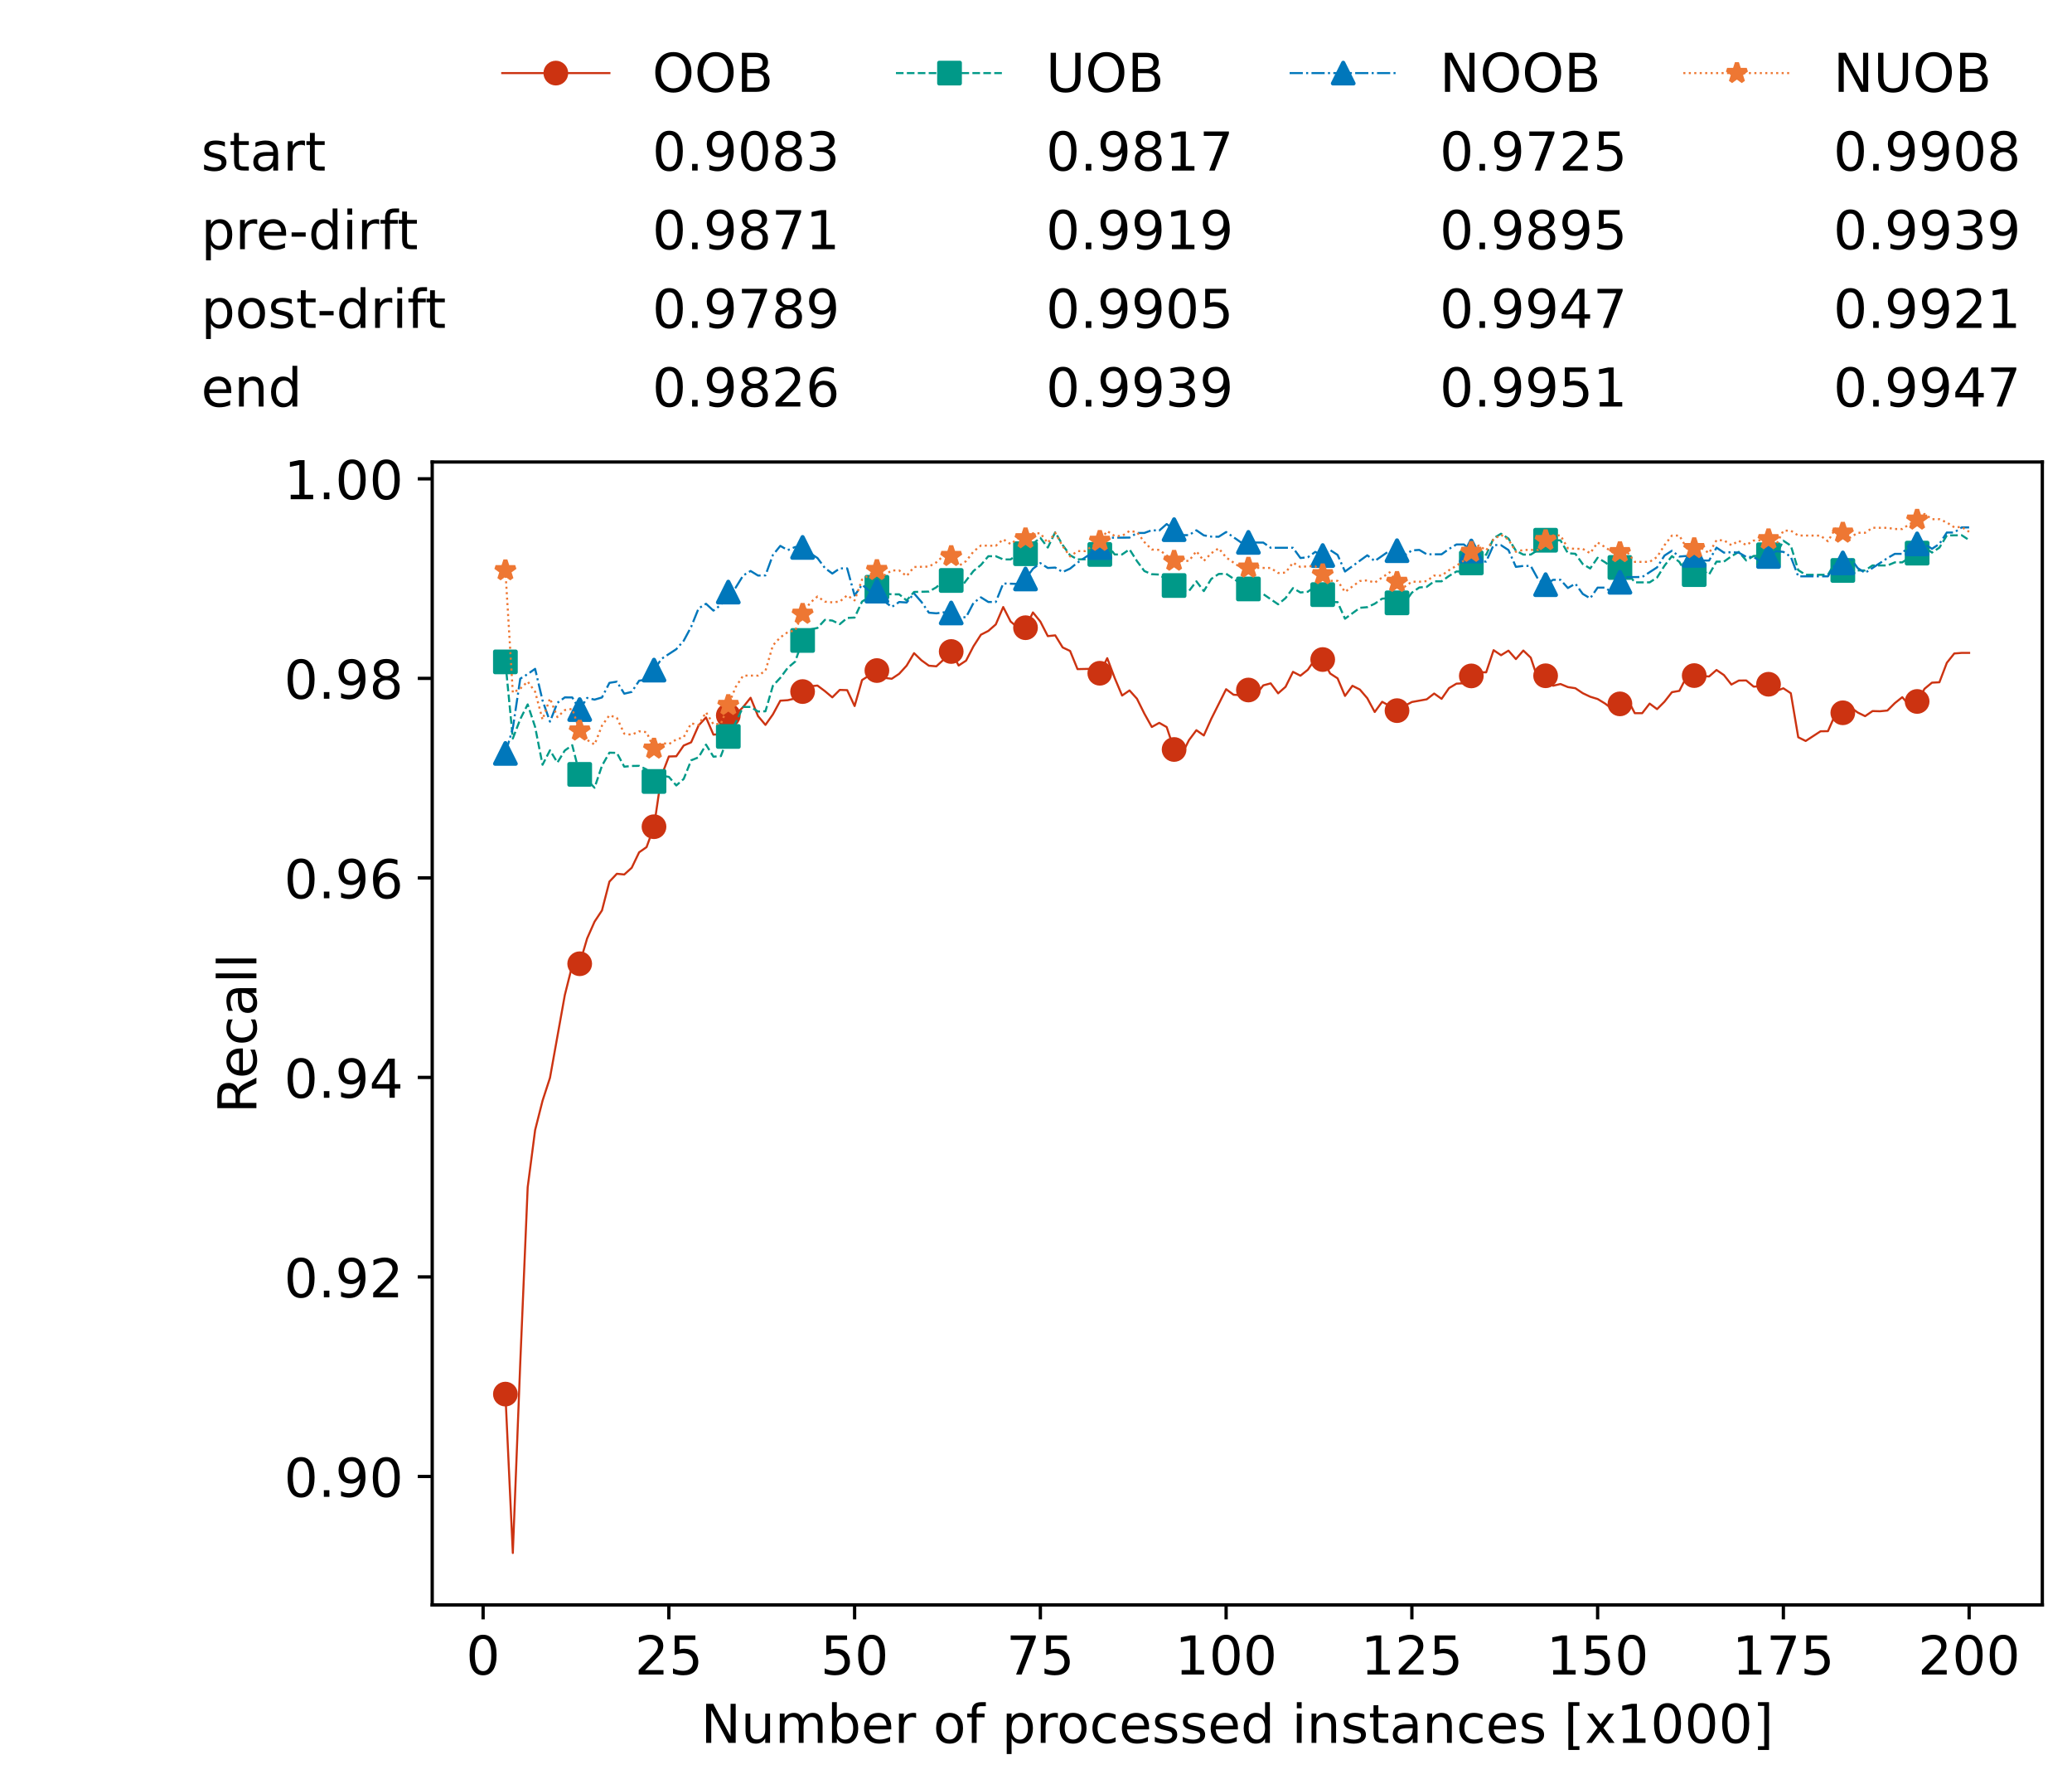 <?xml version="1.0" encoding="utf-8" standalone="no"?>
<!DOCTYPE svg PUBLIC "-//W3C//DTD SVG 1.1//EN"
  "http://www.w3.org/Graphics/SVG/1.1/DTD/svg11.dtd">
<!-- Created with matplotlib (https://matplotlib.org/) -->
<svg height="432.615pt" version="1.1" viewBox="0 0 502.65 432.615" width="502.65pt" xmlns="http://www.w3.org/2000/svg" xmlns:xlink="http://www.w3.org/1999/xlink">
 <defs>
  <style type="text/css">*{stroke-linecap:butt;stroke-linejoin:round;}</style>
 </defs>
 <g id="figure_1">
  <g id="patch_1">
   <path d="M 0 432.615 
L 502.65 432.615 
L 502.65 0 
L 0 0 
z
" style="fill:#ffffff;"/>
  </g>
  <g id="axes_1">
   <g id="patch_2">
    <path d="M 104.85 389.252 
L 495.45 389.252 
L 495.45 112.052 
L 104.85 112.052 
z
" style="fill:#ffffff;"/>
   </g>
   <g id="matplotlib.axis_1">
    <g id="xtick_1">
     <g id="line2d_1">
      <defs>
       <path d="M 0 0 
L 0 3.5 
" id="m56135dee36" style="stroke:#000000;stroke-width:0.8;"/>
      </defs>
      <g>
       <use style="stroke:#000000;stroke-width:0.8;" x="117.197" xlink:href="#m56135dee36" y="389.252"/>
      </g>
     </g>
     <g id="text_1">
      <!-- 0 -->
      <g transform="translate(113.061 406.13)scale(0.13 -0.13)">
       <defs>
        <path d="M 31.781 66.406 
Q 24.172 66.406 20.328 58.906 
Q 16.5 51.422 16.5 36.375 
Q 16.5 21.391 20.328 13.891 
Q 24.172 6.391 31.781 6.391 
Q 39.453 6.391 43.281 13.891 
Q 47.125 21.391 47.125 36.375 
Q 47.125 51.422 43.281 58.906 
Q 39.453 66.406 31.781 66.406 
z
M 31.781 74.219 
Q 44.047 74.219 50.516 64.516 
Q 56.984 54.828 56.984 36.375 
Q 56.984 17.969 50.516 8.266 
Q 44.047 -1.422 31.781 -1.422 
Q 19.531 -1.422 13.062 8.266 
Q 6.594 17.969 6.594 36.375 
Q 6.594 54.828 13.062 64.516 
Q 19.531 74.219 31.781 74.219 
z
" id="DejaVuSans-48"/>
       </defs>
       <use xlink:href="#DejaVuSans-48"/>
      </g>
     </g>
    </g>
    <g id="xtick_2">
     <g id="line2d_2">
      <g>
       <use style="stroke:#000000;stroke-width:0.8;" x="162.259" xlink:href="#m56135dee36" y="389.252"/>
      </g>
     </g>
     <g id="text_2">
      <!-- 25 -->
      <g transform="translate(153.988 406.13)scale(0.13 -0.13)">
       <defs>
        <path d="M 19.188 8.297 
L 53.609 8.297 
L 53.609 0 
L 7.328 0 
L 7.328 8.297 
Q 12.938 14.109 22.625 23.891 
Q 32.328 33.688 34.812 36.531 
Q 39.547 41.844 41.422 45.531 
Q 43.312 49.219 43.312 52.781 
Q 43.312 58.594 39.234 62.25 
Q 35.156 65.922 28.609 65.922 
Q 23.969 65.922 18.812 64.312 
Q 13.672 62.703 7.812 59.422 
L 7.812 69.391 
Q 13.766 71.781 18.938 73 
Q 24.125 74.219 28.422 74.219 
Q 39.75 74.219 46.484 68.547 
Q 53.219 62.891 53.219 53.422 
Q 53.219 48.922 51.531 44.891 
Q 49.859 40.875 45.406 35.406 
Q 44.188 33.984 37.641 27.219 
Q 31.109 20.453 19.188 8.297 
z
" id="DejaVuSans-50"/>
        <path d="M 10.797 72.906 
L 49.516 72.906 
L 49.516 64.594 
L 19.828 64.594 
L 19.828 46.734 
Q 21.969 47.469 24.109 47.828 
Q 26.266 48.188 28.422 48.188 
Q 40.625 48.188 47.75 41.5 
Q 54.891 34.812 54.891 23.391 
Q 54.891 11.625 47.562 5.094 
Q 40.234 -1.422 26.906 -1.422 
Q 22.312 -1.422 17.547 -0.641 
Q 12.797 0.141 7.719 1.703 
L 7.719 11.625 
Q 12.109 9.234 16.797 8.062 
Q 21.484 6.891 26.703 6.891 
Q 35.156 6.891 40.078 11.328 
Q 45.016 15.766 45.016 23.391 
Q 45.016 31 40.078 35.438 
Q 35.156 39.891 26.703 39.891 
Q 22.75 39.891 18.812 39.016 
Q 14.891 38.141 10.797 36.281 
z
" id="DejaVuSans-53"/>
       </defs>
       <use xlink:href="#DejaVuSans-50"/>
       <use x="63.623" xlink:href="#DejaVuSans-53"/>
      </g>
     </g>
    </g>
    <g id="xtick_3">
     <g id="line2d_3">
      <g>
       <use style="stroke:#000000;stroke-width:0.8;" x="207.322" xlink:href="#m56135dee36" y="389.252"/>
      </g>
     </g>
     <g id="text_3">
      <!-- 50 -->
      <g transform="translate(199.05 406.13)scale(0.13 -0.13)">
       <use xlink:href="#DejaVuSans-53"/>
       <use x="63.623" xlink:href="#DejaVuSans-48"/>
      </g>
     </g>
    </g>
    <g id="xtick_4">
     <g id="line2d_4">
      <g>
       <use style="stroke:#000000;stroke-width:0.8;" x="252.384" xlink:href="#m56135dee36" y="389.252"/>
      </g>
     </g>
     <g id="text_4">
      <!-- 75 -->
      <g transform="translate(244.113 406.13)scale(0.13 -0.13)">
       <defs>
        <path d="M 8.203 72.906 
L 55.078 72.906 
L 55.078 68.703 
L 28.609 0 
L 18.312 0 
L 43.219 64.594 
L 8.203 64.594 
z
" id="DejaVuSans-55"/>
       </defs>
       <use xlink:href="#DejaVuSans-55"/>
       <use x="63.623" xlink:href="#DejaVuSans-53"/>
      </g>
     </g>
    </g>
    <g id="xtick_5">
     <g id="line2d_5">
      <g>
       <use style="stroke:#000000;stroke-width:0.8;" x="297.446" xlink:href="#m56135dee36" y="389.252"/>
      </g>
     </g>
     <g id="text_5">
      <!-- 100 -->
      <g transform="translate(285.039 406.13)scale(0.13 -0.13)">
       <defs>
        <path d="M 12.406 8.297 
L 28.516 8.297 
L 28.516 63.922 
L 10.984 60.406 
L 10.984 69.391 
L 28.422 72.906 
L 38.281 72.906 
L 38.281 8.297 
L 54.391 8.297 
L 54.391 0 
L 12.406 0 
z
" id="DejaVuSans-49"/>
       </defs>
       <use xlink:href="#DejaVuSans-49"/>
       <use x="63.623" xlink:href="#DejaVuSans-48"/>
       <use x="127.246" xlink:href="#DejaVuSans-48"/>
      </g>
     </g>
    </g>
    <g id="xtick_6">
     <g id="line2d_6">
      <g>
       <use style="stroke:#000000;stroke-width:0.8;" x="342.509" xlink:href="#m56135dee36" y="389.252"/>
      </g>
     </g>
     <g id="text_6">
      <!-- 125 -->
      <g transform="translate(330.102 406.13)scale(0.13 -0.13)">
       <use xlink:href="#DejaVuSans-49"/>
       <use x="63.623" xlink:href="#DejaVuSans-50"/>
       <use x="127.246" xlink:href="#DejaVuSans-53"/>
      </g>
     </g>
    </g>
    <g id="xtick_7">
     <g id="line2d_7">
      <g>
       <use style="stroke:#000000;stroke-width:0.8;" x="387.571" xlink:href="#m56135dee36" y="389.252"/>
      </g>
     </g>
     <g id="text_7">
      <!-- 150 -->
      <g transform="translate(375.164 406.13)scale(0.13 -0.13)">
       <use xlink:href="#DejaVuSans-49"/>
       <use x="63.623" xlink:href="#DejaVuSans-53"/>
       <use x="127.246" xlink:href="#DejaVuSans-48"/>
      </g>
     </g>
    </g>
    <g id="xtick_8">
     <g id="line2d_8">
      <g>
       <use style="stroke:#000000;stroke-width:0.8;" x="432.633" xlink:href="#m56135dee36" y="389.252"/>
      </g>
     </g>
     <g id="text_8">
      <!-- 175 -->
      <g transform="translate(420.226 406.13)scale(0.13 -0.13)">
       <use xlink:href="#DejaVuSans-49"/>
       <use x="63.623" xlink:href="#DejaVuSans-55"/>
       <use x="127.246" xlink:href="#DejaVuSans-53"/>
      </g>
     </g>
    </g>
    <g id="xtick_9">
     <g id="line2d_9">
      <g>
       <use style="stroke:#000000;stroke-width:0.8;" x="477.695" xlink:href="#m56135dee36" y="389.252"/>
      </g>
     </g>
     <g id="text_9">
      <!-- 200 -->
      <g transform="translate(465.289 406.13)scale(0.13 -0.13)">
       <use xlink:href="#DejaVuSans-50"/>
       <use x="63.623" xlink:href="#DejaVuSans-48"/>
       <use x="127.246" xlink:href="#DejaVuSans-48"/>
      </g>
     </g>
    </g>
    <g id="text_10">
     <!-- Number of processed instances [x1000] -->
     <g transform="translate(170.025 422.711)scale(0.13 -0.13)">
      <defs>
       <path d="M 9.812 72.906 
L 23.094 72.906 
L 55.422 11.922 
L 55.422 72.906 
L 64.984 72.906 
L 64.984 0 
L 51.703 0 
L 19.391 60.984 
L 19.391 0 
L 9.812 0 
z
" id="DejaVuSans-78"/>
       <path d="M 8.5 21.578 
L 8.5 54.688 
L 17.484 54.688 
L 17.484 21.922 
Q 17.484 14.156 20.5 10.266 
Q 23.531 6.391 29.594 6.391 
Q 36.859 6.391 41.078 11.031 
Q 45.312 15.672 45.312 23.688 
L 45.312 54.688 
L 54.297 54.688 
L 54.297 0 
L 45.312 0 
L 45.312 8.406 
Q 42.047 3.422 37.719 1 
Q 33.406 -1.422 27.688 -1.422 
Q 18.266 -1.422 13.375 4.438 
Q 8.5 10.297 8.5 21.578 
z
M 31.109 56 
z
" id="DejaVuSans-117"/>
       <path d="M 52 44.188 
Q 55.375 50.25 60.062 53.125 
Q 64.75 56 71.094 56 
Q 79.641 56 84.281 50.016 
Q 88.922 44.047 88.922 33.016 
L 88.922 0 
L 79.891 0 
L 79.891 32.719 
Q 79.891 40.578 77.094 44.375 
Q 74.312 48.188 68.609 48.188 
Q 61.625 48.188 57.562 43.547 
Q 53.516 38.922 53.516 30.906 
L 53.516 0 
L 44.484 0 
L 44.484 32.719 
Q 44.484 40.625 41.703 44.406 
Q 38.922 48.188 33.109 48.188 
Q 26.219 48.188 22.156 43.531 
Q 18.109 38.875 18.109 30.906 
L 18.109 0 
L 9.078 0 
L 9.078 54.688 
L 18.109 54.688 
L 18.109 46.188 
Q 21.188 51.219 25.484 53.609 
Q 29.781 56 35.688 56 
Q 41.656 56 45.828 52.969 
Q 50 49.953 52 44.188 
z
" id="DejaVuSans-109"/>
       <path d="M 48.688 27.297 
Q 48.688 37.203 44.609 42.844 
Q 40.531 48.484 33.406 48.484 
Q 26.266 48.484 22.188 42.844 
Q 18.109 37.203 18.109 27.297 
Q 18.109 17.391 22.188 11.75 
Q 26.266 6.109 33.406 6.109 
Q 40.531 6.109 44.609 11.75 
Q 48.688 17.391 48.688 27.297 
z
M 18.109 46.391 
Q 20.953 51.266 25.266 53.625 
Q 29.594 56 35.594 56 
Q 45.562 56 51.781 48.094 
Q 58.016 40.188 58.016 27.297 
Q 58.016 14.406 51.781 6.484 
Q 45.562 -1.422 35.594 -1.422 
Q 29.594 -1.422 25.266 0.953 
Q 20.953 3.328 18.109 8.203 
L 18.109 0 
L 9.078 0 
L 9.078 75.984 
L 18.109 75.984 
z
" id="DejaVuSans-98"/>
       <path d="M 56.203 29.594 
L 56.203 25.203 
L 14.891 25.203 
Q 15.484 15.922 20.484 11.062 
Q 25.484 6.203 34.422 6.203 
Q 39.594 6.203 44.453 7.469 
Q 49.312 8.734 54.109 11.281 
L 54.109 2.781 
Q 49.266 0.734 44.188 -0.344 
Q 39.109 -1.422 33.891 -1.422 
Q 20.797 -1.422 13.156 6.188 
Q 5.516 13.812 5.516 26.812 
Q 5.516 40.234 12.766 48.109 
Q 20.016 56 32.328 56 
Q 43.359 56 49.781 48.891 
Q 56.203 41.797 56.203 29.594 
z
M 47.219 32.234 
Q 47.125 39.594 43.094 43.984 
Q 39.062 48.391 32.422 48.391 
Q 24.906 48.391 20.391 44.141 
Q 15.875 39.891 15.188 32.172 
z
" id="DejaVuSans-101"/>
       <path d="M 41.109 46.297 
Q 39.594 47.172 37.812 47.578 
Q 36.031 48 33.891 48 
Q 26.266 48 22.188 43.047 
Q 18.109 38.094 18.109 28.812 
L 18.109 0 
L 9.078 0 
L 9.078 54.688 
L 18.109 54.688 
L 18.109 46.188 
Q 20.953 51.172 25.484 53.578 
Q 30.031 56 36.531 56 
Q 37.453 56 38.578 55.875 
Q 39.703 55.766 41.062 55.516 
z
" id="DejaVuSans-114"/>
       <path id="DejaVuSans-32"/>
       <path d="M 30.609 48.391 
Q 23.391 48.391 19.188 42.75 
Q 14.984 37.109 14.984 27.297 
Q 14.984 17.484 19.156 11.844 
Q 23.344 6.203 30.609 6.203 
Q 37.797 6.203 41.984 11.859 
Q 46.188 17.531 46.188 27.297 
Q 46.188 37.016 41.984 42.703 
Q 37.797 48.391 30.609 48.391 
z
M 30.609 56 
Q 42.328 56 49.016 48.375 
Q 55.719 40.766 55.719 27.297 
Q 55.719 13.875 49.016 6.219 
Q 42.328 -1.422 30.609 -1.422 
Q 18.844 -1.422 12.172 6.219 
Q 5.516 13.875 5.516 27.297 
Q 5.516 40.766 12.172 48.375 
Q 18.844 56 30.609 56 
z
" id="DejaVuSans-111"/>
       <path d="M 37.109 75.984 
L 37.109 68.5 
L 28.516 68.5 
Q 23.688 68.5 21.797 66.547 
Q 19.922 64.594 19.922 59.516 
L 19.922 54.688 
L 34.719 54.688 
L 34.719 47.703 
L 19.922 47.703 
L 19.922 0 
L 10.891 0 
L 10.891 47.703 
L 2.297 47.703 
L 2.297 54.688 
L 10.891 54.688 
L 10.891 58.5 
Q 10.891 67.625 15.141 71.797 
Q 19.391 75.984 28.609 75.984 
z
" id="DejaVuSans-102"/>
       <path d="M 18.109 8.203 
L 18.109 -20.797 
L 9.078 -20.797 
L 9.078 54.688 
L 18.109 54.688 
L 18.109 46.391 
Q 20.953 51.266 25.266 53.625 
Q 29.594 56 35.594 56 
Q 45.562 56 51.781 48.094 
Q 58.016 40.188 58.016 27.297 
Q 58.016 14.406 51.781 6.484 
Q 45.562 -1.422 35.594 -1.422 
Q 29.594 -1.422 25.266 0.953 
Q 20.953 3.328 18.109 8.203 
z
M 48.688 27.297 
Q 48.688 37.203 44.609 42.844 
Q 40.531 48.484 33.406 48.484 
Q 26.266 48.484 22.188 42.844 
Q 18.109 37.203 18.109 27.297 
Q 18.109 17.391 22.188 11.75 
Q 26.266 6.109 33.406 6.109 
Q 40.531 6.109 44.609 11.75 
Q 48.688 17.391 48.688 27.297 
z
" id="DejaVuSans-112"/>
       <path d="M 48.781 52.594 
L 48.781 44.188 
Q 44.969 46.297 41.141 47.344 
Q 37.312 48.391 33.406 48.391 
Q 24.656 48.391 19.812 42.844 
Q 14.984 37.312 14.984 27.297 
Q 14.984 17.281 19.812 11.734 
Q 24.656 6.203 33.406 6.203 
Q 37.312 6.203 41.141 7.25 
Q 44.969 8.297 48.781 10.406 
L 48.781 2.094 
Q 45.016 0.344 40.984 -0.531 
Q 36.969 -1.422 32.422 -1.422 
Q 20.062 -1.422 12.781 6.344 
Q 5.516 14.109 5.516 27.297 
Q 5.516 40.672 12.859 48.328 
Q 20.219 56 33.016 56 
Q 37.156 56 41.109 55.141 
Q 45.062 54.297 48.781 52.594 
z
" id="DejaVuSans-99"/>
       <path d="M 44.281 53.078 
L 44.281 44.578 
Q 40.484 46.531 36.375 47.5 
Q 32.281 48.484 27.875 48.484 
Q 21.188 48.484 17.844 46.438 
Q 14.5 44.391 14.5 40.281 
Q 14.5 37.156 16.891 35.375 
Q 19.281 33.594 26.516 31.984 
L 29.594 31.297 
Q 39.156 29.25 43.188 25.516 
Q 47.219 21.781 47.219 15.094 
Q 47.219 7.469 41.188 3.016 
Q 35.156 -1.422 24.609 -1.422 
Q 20.219 -1.422 15.453 -0.562 
Q 10.688 0.297 5.422 2 
L 5.422 11.281 
Q 10.406 8.688 15.234 7.391 
Q 20.062 6.109 24.812 6.109 
Q 31.156 6.109 34.562 8.281 
Q 37.984 10.453 37.984 14.406 
Q 37.984 18.062 35.516 20.016 
Q 33.062 21.969 24.703 23.781 
L 21.578 24.516 
Q 13.234 26.266 9.516 29.906 
Q 5.812 33.547 5.812 39.891 
Q 5.812 47.609 11.281 51.797 
Q 16.75 56 26.812 56 
Q 31.781 56 36.172 55.266 
Q 40.578 54.547 44.281 53.078 
z
" id="DejaVuSans-115"/>
       <path d="M 45.406 46.391 
L 45.406 75.984 
L 54.391 75.984 
L 54.391 0 
L 45.406 0 
L 45.406 8.203 
Q 42.578 3.328 38.25 0.953 
Q 33.938 -1.422 27.875 -1.422 
Q 17.969 -1.422 11.734 6.484 
Q 5.516 14.406 5.516 27.297 
Q 5.516 40.188 11.734 48.094 
Q 17.969 56 27.875 56 
Q 33.938 56 38.25 53.625 
Q 42.578 51.266 45.406 46.391 
z
M 14.797 27.297 
Q 14.797 17.391 18.875 11.75 
Q 22.953 6.109 30.078 6.109 
Q 37.203 6.109 41.297 11.75 
Q 45.406 17.391 45.406 27.297 
Q 45.406 37.203 41.297 42.844 
Q 37.203 48.484 30.078 48.484 
Q 22.953 48.484 18.875 42.844 
Q 14.797 37.203 14.797 27.297 
z
" id="DejaVuSans-100"/>
       <path d="M 9.422 54.688 
L 18.406 54.688 
L 18.406 0 
L 9.422 0 
z
M 9.422 75.984 
L 18.406 75.984 
L 18.406 64.594 
L 9.422 64.594 
z
" id="DejaVuSans-105"/>
       <path d="M 54.891 33.016 
L 54.891 0 
L 45.906 0 
L 45.906 32.719 
Q 45.906 40.484 42.875 44.328 
Q 39.844 48.188 33.797 48.188 
Q 26.516 48.188 22.312 43.547 
Q 18.109 38.922 18.109 30.906 
L 18.109 0 
L 9.078 0 
L 9.078 54.688 
L 18.109 54.688 
L 18.109 46.188 
Q 21.344 51.125 25.703 53.562 
Q 30.078 56 35.797 56 
Q 45.219 56 50.047 50.172 
Q 54.891 44.344 54.891 33.016 
z
" id="DejaVuSans-110"/>
       <path d="M 18.312 70.219 
L 18.312 54.688 
L 36.812 54.688 
L 36.812 47.703 
L 18.312 47.703 
L 18.312 18.016 
Q 18.312 11.328 20.141 9.422 
Q 21.969 7.516 27.594 7.516 
L 36.812 7.516 
L 36.812 0 
L 27.594 0 
Q 17.188 0 13.234 3.875 
Q 9.281 7.766 9.281 18.016 
L 9.281 47.703 
L 2.688 47.703 
L 2.688 54.688 
L 9.281 54.688 
L 9.281 70.219 
z
" id="DejaVuSans-116"/>
       <path d="M 34.281 27.484 
Q 23.391 27.484 19.188 25 
Q 14.984 22.516 14.984 16.5 
Q 14.984 11.719 18.141 8.906 
Q 21.297 6.109 26.703 6.109 
Q 34.188 6.109 38.703 11.406 
Q 43.219 16.703 43.219 25.484 
L 43.219 27.484 
z
M 52.203 31.203 
L 52.203 0 
L 43.219 0 
L 43.219 8.297 
Q 40.141 3.328 35.547 0.953 
Q 30.953 -1.422 24.312 -1.422 
Q 15.922 -1.422 10.953 3.297 
Q 6 8.016 6 15.922 
Q 6 25.141 12.172 29.828 
Q 18.359 34.516 30.609 34.516 
L 43.219 34.516 
L 43.219 35.406 
Q 43.219 41.609 39.141 45 
Q 35.062 48.391 27.688 48.391 
Q 23 48.391 18.547 47.266 
Q 14.109 46.141 10.016 43.891 
L 10.016 52.203 
Q 14.938 54.109 19.578 55.047 
Q 24.219 56 28.609 56 
Q 40.484 56 46.344 49.844 
Q 52.203 43.703 52.203 31.203 
z
" id="DejaVuSans-97"/>
       <path d="M 8.594 75.984 
L 29.297 75.984 
L 29.297 69 
L 17.578 69 
L 17.578 -6.203 
L 29.297 -6.203 
L 29.297 -13.188 
L 8.594 -13.188 
z
" id="DejaVuSans-91"/>
       <path d="M 54.891 54.688 
L 35.109 28.078 
L 55.906 0 
L 45.312 0 
L 29.391 21.484 
L 13.484 0 
L 2.875 0 
L 24.125 28.609 
L 4.688 54.688 
L 15.281 54.688 
L 29.781 35.203 
L 44.281 54.688 
z
" id="DejaVuSans-120"/>
       <path d="M 30.422 75.984 
L 30.422 -13.188 
L 9.719 -13.188 
L 9.719 -6.203 
L 21.391 -6.203 
L 21.391 69 
L 9.719 69 
L 9.719 75.984 
z
" id="DejaVuSans-93"/>
      </defs>
      <use xlink:href="#DejaVuSans-78"/>
      <use x="74.805" xlink:href="#DejaVuSans-117"/>
      <use x="138.184" xlink:href="#DejaVuSans-109"/>
      <use x="235.596" xlink:href="#DejaVuSans-98"/>
      <use x="299.072" xlink:href="#DejaVuSans-101"/>
      <use x="360.596" xlink:href="#DejaVuSans-114"/>
      <use x="401.709" xlink:href="#DejaVuSans-32"/>
      <use x="433.496" xlink:href="#DejaVuSans-111"/>
      <use x="494.678" xlink:href="#DejaVuSans-102"/>
      <use x="529.883" xlink:href="#DejaVuSans-32"/>
      <use x="561.67" xlink:href="#DejaVuSans-112"/>
      <use x="625.146" xlink:href="#DejaVuSans-114"/>
      <use x="664.01" xlink:href="#DejaVuSans-111"/>
      <use x="725.191" xlink:href="#DejaVuSans-99"/>
      <use x="780.172" xlink:href="#DejaVuSans-101"/>
      <use x="841.695" xlink:href="#DejaVuSans-115"/>
      <use x="893.795" xlink:href="#DejaVuSans-115"/>
      <use x="945.895" xlink:href="#DejaVuSans-101"/>
      <use x="1007.418" xlink:href="#DejaVuSans-100"/>
      <use x="1070.895" xlink:href="#DejaVuSans-32"/>
      <use x="1102.682" xlink:href="#DejaVuSans-105"/>
      <use x="1130.465" xlink:href="#DejaVuSans-110"/>
      <use x="1193.844" xlink:href="#DejaVuSans-115"/>
      <use x="1245.943" xlink:href="#DejaVuSans-116"/>
      <use x="1285.152" xlink:href="#DejaVuSans-97"/>
      <use x="1346.432" xlink:href="#DejaVuSans-110"/>
      <use x="1409.811" xlink:href="#DejaVuSans-99"/>
      <use x="1464.791" xlink:href="#DejaVuSans-101"/>
      <use x="1526.314" xlink:href="#DejaVuSans-115"/>
      <use x="1578.414" xlink:href="#DejaVuSans-32"/>
      <use x="1610.201" xlink:href="#DejaVuSans-91"/>
      <use x="1649.215" xlink:href="#DejaVuSans-120"/>
      <use x="1708.395" xlink:href="#DejaVuSans-49"/>
      <use x="1772.018" xlink:href="#DejaVuSans-48"/>
      <use x="1835.641" xlink:href="#DejaVuSans-48"/>
      <use x="1899.264" xlink:href="#DejaVuSans-48"/>
      <use x="1962.887" xlink:href="#DejaVuSans-93"/>
     </g>
    </g>
   </g>
   <g id="matplotlib.axis_2">
    <g id="ytick_1">
     <g id="line2d_10">
      <defs>
       <path d="M 0 0 
L -3.5 0 
" id="m383b0d05ee" style="stroke:#000000;stroke-width:0.8;"/>
      </defs>
      <g>
       <use style="stroke:#000000;stroke-width:0.8;" x="104.85" xlink:href="#m383b0d05ee" y="358.095"/>
      </g>
     </g>
     <g id="text_11">
      <!-- 0.90 -->
      <g transform="translate(68.905 363.034)scale(0.13 -0.13)">
       <defs>
        <path d="M 10.688 12.406 
L 21 12.406 
L 21 0 
L 10.688 0 
z
" id="DejaVuSans-46"/>
        <path d="M 10.984 1.516 
L 10.984 10.5 
Q 14.703 8.734 18.5 7.812 
Q 22.312 6.891 25.984 6.891 
Q 35.75 6.891 40.891 13.453 
Q 46.047 20.016 46.781 33.406 
Q 43.953 29.203 39.594 26.953 
Q 35.25 24.703 29.984 24.703 
Q 19.047 24.703 12.672 31.312 
Q 6.297 37.938 6.297 49.422 
Q 6.297 60.641 12.938 67.422 
Q 19.578 74.219 30.609 74.219 
Q 43.266 74.219 49.922 64.516 
Q 56.594 54.828 56.594 36.375 
Q 56.594 19.141 48.406 8.859 
Q 40.234 -1.422 26.422 -1.422 
Q 22.703 -1.422 18.891 -0.688 
Q 15.094 0.047 10.984 1.516 
z
M 30.609 32.422 
Q 37.25 32.422 41.125 36.953 
Q 45.016 41.5 45.016 49.422 
Q 45.016 57.281 41.125 61.844 
Q 37.25 66.406 30.609 66.406 
Q 23.969 66.406 20.094 61.844 
Q 16.219 57.281 16.219 49.422 
Q 16.219 41.5 20.094 36.953 
Q 23.969 32.422 30.609 32.422 
z
" id="DejaVuSans-57"/>
       </defs>
       <use xlink:href="#DejaVuSans-48"/>
       <use x="63.623" xlink:href="#DejaVuSans-46"/>
       <use x="95.41" xlink:href="#DejaVuSans-57"/>
       <use x="159.033" xlink:href="#DejaVuSans-48"/>
      </g>
     </g>
    </g>
    <g id="ytick_2">
     <g id="line2d_11">
      <g>
       <use style="stroke:#000000;stroke-width:0.8;" x="104.85" xlink:href="#m383b0d05ee" y="309.703"/>
      </g>
     </g>
     <g id="text_12">
      <!-- 0.92 -->
      <g transform="translate(68.905 314.642)scale(0.13 -0.13)">
       <use xlink:href="#DejaVuSans-48"/>
       <use x="63.623" xlink:href="#DejaVuSans-46"/>
       <use x="95.41" xlink:href="#DejaVuSans-57"/>
       <use x="159.033" xlink:href="#DejaVuSans-50"/>
      </g>
     </g>
    </g>
    <g id="ytick_3">
     <g id="line2d_12">
      <g>
       <use style="stroke:#000000;stroke-width:0.8;" x="104.85" xlink:href="#m383b0d05ee" y="261.311"/>
      </g>
     </g>
     <g id="text_13">
      <!-- 0.94 -->
      <g transform="translate(68.905 266.25)scale(0.13 -0.13)">
       <defs>
        <path d="M 37.797 64.312 
L 12.891 25.391 
L 37.797 25.391 
z
M 35.203 72.906 
L 47.609 72.906 
L 47.609 25.391 
L 58.016 25.391 
L 58.016 17.188 
L 47.609 17.188 
L 47.609 0 
L 37.797 0 
L 37.797 17.188 
L 4.891 17.188 
L 4.891 26.703 
z
" id="DejaVuSans-52"/>
       </defs>
       <use xlink:href="#DejaVuSans-48"/>
       <use x="63.623" xlink:href="#DejaVuSans-46"/>
       <use x="95.41" xlink:href="#DejaVuSans-57"/>
       <use x="159.033" xlink:href="#DejaVuSans-52"/>
      </g>
     </g>
    </g>
    <g id="ytick_4">
     <g id="line2d_13">
      <g>
       <use style="stroke:#000000;stroke-width:0.8;" x="104.85" xlink:href="#m383b0d05ee" y="212.919"/>
      </g>
     </g>
     <g id="text_14">
      <!-- 0.96 -->
      <g transform="translate(68.905 217.858)scale(0.13 -0.13)">
       <defs>
        <path d="M 33.016 40.375 
Q 26.375 40.375 22.484 35.828 
Q 18.609 31.297 18.609 23.391 
Q 18.609 15.531 22.484 10.953 
Q 26.375 6.391 33.016 6.391 
Q 39.656 6.391 43.531 10.953 
Q 47.406 15.531 47.406 23.391 
Q 47.406 31.297 43.531 35.828 
Q 39.656 40.375 33.016 40.375 
z
M 52.594 71.297 
L 52.594 62.312 
Q 48.875 64.062 45.094 64.984 
Q 41.312 65.922 37.594 65.922 
Q 27.828 65.922 22.672 59.328 
Q 17.531 52.734 16.797 39.406 
Q 19.672 43.656 24.016 45.922 
Q 28.375 48.188 33.594 48.188 
Q 44.578 48.188 50.953 41.516 
Q 57.328 34.859 57.328 23.391 
Q 57.328 12.156 50.688 5.359 
Q 44.047 -1.422 33.016 -1.422 
Q 20.359 -1.422 13.672 8.266 
Q 6.984 17.969 6.984 36.375 
Q 6.984 53.656 15.188 63.938 
Q 23.391 74.219 37.203 74.219 
Q 40.922 74.219 44.703 73.484 
Q 48.484 72.75 52.594 71.297 
z
" id="DejaVuSans-54"/>
       </defs>
       <use xlink:href="#DejaVuSans-48"/>
       <use x="63.623" xlink:href="#DejaVuSans-46"/>
       <use x="95.41" xlink:href="#DejaVuSans-57"/>
       <use x="159.033" xlink:href="#DejaVuSans-54"/>
      </g>
     </g>
    </g>
    <g id="ytick_5">
     <g id="line2d_14">
      <g>
       <use style="stroke:#000000;stroke-width:0.8;" x="104.85" xlink:href="#m383b0d05ee" y="164.527"/>
      </g>
     </g>
     <g id="text_15">
      <!-- 0.98 -->
      <g transform="translate(68.905 169.466)scale(0.13 -0.13)">
       <defs>
        <path d="M 31.781 34.625 
Q 24.75 34.625 20.719 30.859 
Q 16.703 27.094 16.703 20.516 
Q 16.703 13.922 20.719 10.156 
Q 24.75 6.391 31.781 6.391 
Q 38.812 6.391 42.859 10.172 
Q 46.922 13.969 46.922 20.516 
Q 46.922 27.094 42.891 30.859 
Q 38.875 34.625 31.781 34.625 
z
M 21.922 38.812 
Q 15.578 40.375 12.031 44.719 
Q 8.5 49.078 8.5 55.328 
Q 8.5 64.062 14.719 69.141 
Q 20.953 74.219 31.781 74.219 
Q 42.672 74.219 48.875 69.141 
Q 55.078 64.062 55.078 55.328 
Q 55.078 49.078 51.531 44.719 
Q 48 40.375 41.703 38.812 
Q 48.828 37.156 52.797 32.312 
Q 56.781 27.484 56.781 20.516 
Q 56.781 9.906 50.312 4.234 
Q 43.844 -1.422 31.781 -1.422 
Q 19.734 -1.422 13.25 4.234 
Q 6.781 9.906 6.781 20.516 
Q 6.781 27.484 10.781 32.312 
Q 14.797 37.156 21.922 38.812 
z
M 18.312 54.391 
Q 18.312 48.734 21.844 45.562 
Q 25.391 42.391 31.781 42.391 
Q 38.141 42.391 41.719 45.562 
Q 45.312 48.734 45.312 54.391 
Q 45.312 60.062 41.719 63.234 
Q 38.141 66.406 31.781 66.406 
Q 25.391 66.406 21.844 63.234 
Q 18.312 60.062 18.312 54.391 
z
" id="DejaVuSans-56"/>
       </defs>
       <use xlink:href="#DejaVuSans-48"/>
       <use x="63.623" xlink:href="#DejaVuSans-46"/>
       <use x="95.41" xlink:href="#DejaVuSans-57"/>
       <use x="159.033" xlink:href="#DejaVuSans-56"/>
      </g>
     </g>
    </g>
    <g id="ytick_6">
     <g id="line2d_15">
      <g>
       <use style="stroke:#000000;stroke-width:0.8;" x="104.85" xlink:href="#m383b0d05ee" y="116.134"/>
      </g>
     </g>
     <g id="text_16">
      <!-- 1.00 -->
      <g transform="translate(68.905 121.073)scale(0.13 -0.13)">
       <use xlink:href="#DejaVuSans-49"/>
       <use x="63.623" xlink:href="#DejaVuSans-46"/>
       <use x="95.41" xlink:href="#DejaVuSans-48"/>
       <use x="159.033" xlink:href="#DejaVuSans-48"/>
      </g>
     </g>
    </g>
    <g id="text_17">
     <!-- Recall -->
     <g transform="translate(62.201 270.044)rotate(-90)scale(0.13 -0.13)">
      <defs>
       <path d="M 44.391 34.188 
Q 47.562 33.109 50.562 29.594 
Q 53.562 26.078 56.594 19.922 
L 66.609 0 
L 56 0 
L 46.688 18.703 
Q 43.062 26.031 39.672 28.422 
Q 36.281 30.812 30.422 30.812 
L 19.672 30.812 
L 19.672 0 
L 9.812 0 
L 9.812 72.906 
L 32.078 72.906 
Q 44.578 72.906 50.734 67.672 
Q 56.891 62.453 56.891 51.906 
Q 56.891 45.016 53.688 40.469 
Q 50.484 35.938 44.391 34.188 
z
M 19.672 64.797 
L 19.672 38.922 
L 32.078 38.922 
Q 39.203 38.922 42.844 42.219 
Q 46.484 45.516 46.484 51.906 
Q 46.484 58.297 42.844 61.547 
Q 39.203 64.797 32.078 64.797 
z
" id="DejaVuSans-82"/>
       <path d="M 9.422 75.984 
L 18.406 75.984 
L 18.406 0 
L 9.422 0 
z
" id="DejaVuSans-108"/>
      </defs>
      <use xlink:href="#DejaVuSans-82"/>
      <use x="64.982" xlink:href="#DejaVuSans-101"/>
      <use x="126.506" xlink:href="#DejaVuSans-99"/>
      <use x="181.486" xlink:href="#DejaVuSans-97"/>
      <use x="242.766" xlink:href="#DejaVuSans-108"/>
      <use x="270.549" xlink:href="#DejaVuSans-108"/>
     </g>
    </g>
   </g>
   <g id="line2d_16"/>
   <g id="line2d_17"/>
   <g id="line2d_18"/>
   <g id="line2d_19"/>
   <g id="line2d_20"/>
   <g id="line2d_21">
    <path clip-path="url(#p112fbd6dad)" d="M 122.605 338.117 
L 124.407 376.652 
L 126.21 330.547 
L 128.012 287.942 
L 129.815 274.086 
L 131.617 266.964 
L 133.419 261.419 
L 137.024 241.318 
L 138.827 234.118 
L 140.629 233.743 
L 142.432 227.609 
L 144.234 223.537 
L 146.037 220.803 
L 147.839 213.825 
L 149.642 211.92 
L 151.444 212.095 
L 153.247 210.464 
L 155.049 206.712 
L 156.852 205.453 
L 158.654 200.505 
L 160.457 188.211 
L 162.259 183.476 
L 164.062 183.418 
L 165.864 180.812 
L 167.667 180.04 
L 169.469 175.951 
L 171.272 173.997 
L 173.074 178.176 
L 174.877 178.037 
L 176.679 173.519 
L 178.482 173.255 
L 180.284 171.48 
L 182.087 169.233 
L 183.889 173.673 
L 185.692 175.811 
L 187.494 173.269 
L 189.297 169.939 
L 191.099 169.821 
L 192.902 169.398 
L 194.704 167.727 
L 196.507 166.459 
L 198.309 166.27 
L 200.112 167.619 
L 201.914 169.131 
L 203.717 167.326 
L 205.519 167.385 
L 207.322 171.238 
L 209.124 164.937 
L 212.729 162.633 
L 214.532 164.4 
L 216.334 164.623 
L 218.137 163.413 
L 219.939 161.442 
L 221.742 158.412 
L 223.544 160.153 
L 225.347 161.454 
L 227.149 161.606 
L 228.952 159.945 
L 230.754 158.011 
L 232.557 161.412 
L 234.359 160.226 
L 236.162 156.736 
L 237.964 153.938 
L 239.767 153.016 
L 241.569 151.444 
L 243.372 147.227 
L 245.174 150.751 
L 246.976 152.241 
L 248.779 152.241 
L 250.581 148.537 
L 252.384 150.756 
L 254.186 154.28 
L 255.989 154.094 
L 257.791 157.025 
L 259.594 157.878 
L 261.396 162.284 
L 265.001 162.206 
L 266.804 163.288 
L 268.606 159.628 
L 270.409 164.419 
L 272.211 168.689 
L 274.014 167.454 
L 275.816 169.463 
L 277.619 173.092 
L 279.421 176.319 
L 281.224 175.316 
L 283.026 176.338 
L 284.829 181.775 
L 286.631 183.105 
L 288.434 179.511 
L 290.236 177.098 
L 292.039 178.373 
L 293.841 174.347 
L 297.446 167.158 
L 299.249 168.497 
L 301.051 168.607 
L 302.854 167.35 
L 304.656 168.523 
L 306.459 166.227 
L 308.261 165.737 
L 310.064 168.157 
L 311.866 166.575 
L 313.669 162.946 
L 315.471 163.88 
L 317.274 162.439 
L 319.076 159.797 
L 320.879 159.961 
L 322.681 163.345 
L 324.484 164.519 
L 326.286 168.786 
L 328.089 166.328 
L 329.891 167.236 
L 331.694 169.341 
L 333.496 172.683 
L 335.299 170.214 
L 337.101 171.202 
L 338.904 172.354 
L 340.706 171.224 
L 342.509 170.261 
L 346.114 169.607 
L 347.916 168.205 
L 349.719 169.492 
L 351.521 166.891 
L 353.324 165.811 
L 355.126 165.714 
L 356.928 163.933 
L 358.731 163.04 
L 360.533 163.063 
L 362.336 157.686 
L 364.138 158.913 
L 365.941 157.805 
L 367.743 159.85 
L 369.546 157.778 
L 371.348 159.506 
L 373.151 164.874 
L 374.953 163.897 
L 376.756 166.316 
L 378.558 165.895 
L 380.361 166.643 
L 382.163 166.916 
L 383.966 168.123 
L 385.768 168.977 
L 387.571 169.532 
L 389.373 170.632 
L 391.176 172.015 
L 394.781 169.469 
L 396.583 172.969 
L 398.386 172.969 
L 400.188 170.643 
L 401.991 171.989 
L 403.793 170.181 
L 405.596 167.877 
L 407.398 167.555 
L 409.201 164.027 
L 411.003 163.852 
L 414.608 164.065 
L 416.411 162.495 
L 418.213 163.729 
L 420.016 166.026 
L 421.818 165.059 
L 423.621 165.032 
L 425.423 166.534 
L 427.226 166.406 
L 429.028 165.954 
L 430.831 167.6 
L 432.633 166.935 
L 434.436 168.132 
L 436.238 178.807 
L 438.041 179.711 
L 441.646 177.364 
L 443.448 177.332 
L 445.251 173.231 
L 447.053 172.875 
L 448.856 171.483 
L 450.658 172.803 
L 452.461 173.691 
L 454.263 172.457 
L 456.066 172.505 
L 457.868 172.33 
L 459.671 170.531 
L 461.473 169.092 
L 463.276 171.154 
L 465.078 170.129 
L 466.881 167.05 
L 468.683 165.564 
L 470.485 165.476 
L 472.288 160.751 
L 474.09 158.49 
L 475.893 158.348 
L 477.695 158.348 
L 477.695 158.348 
" style="fill:none;stroke:#cc3311;stroke-linecap:square;stroke-width:0.5;"/>
    <defs>
     <path d="M 0 2.5 
C 0.663 2.5 1.299 2.237 1.768 1.768 
C 2.237 1.299 2.5 0.663 2.5 0 
C 2.5 -0.663 2.237 -1.299 1.768 -1.768 
C 1.299 -2.237 0.663 -2.5 0 -2.5 
C -0.663 -2.5 -1.299 -2.237 -1.768 -1.768 
C -2.237 -1.299 -2.5 -0.663 -2.5 0 
C -2.5 0.663 -2.237 1.299 -1.768 1.768 
C -1.299 2.237 -0.663 2.5 0 2.5 
z
" id="m3cf287d91f" style="stroke:#cc3311;"/>
    </defs>
    <g clip-path="url(#p112fbd6dad)">
     <use style="fill:#cc3311;stroke:#cc3311;" x="122.605" xlink:href="#m3cf287d91f" y="338.117"/>
     <use style="fill:#cc3311;stroke:#cc3311;" x="140.629" xlink:href="#m3cf287d91f" y="233.743"/>
     <use style="fill:#cc3311;stroke:#cc3311;" x="158.654" xlink:href="#m3cf287d91f" y="200.505"/>
     <use style="fill:#cc3311;stroke:#cc3311;" x="176.679" xlink:href="#m3cf287d91f" y="173.519"/>
     <use style="fill:#cc3311;stroke:#cc3311;" x="194.704" xlink:href="#m3cf287d91f" y="167.727"/>
     <use style="fill:#cc3311;stroke:#cc3311;" x="212.729" xlink:href="#m3cf287d91f" y="162.633"/>
     <use style="fill:#cc3311;stroke:#cc3311;" x="230.754" xlink:href="#m3cf287d91f" y="158.011"/>
     <use style="fill:#cc3311;stroke:#cc3311;" x="248.779" xlink:href="#m3cf287d91f" y="152.241"/>
     <use style="fill:#cc3311;stroke:#cc3311;" x="266.804" xlink:href="#m3cf287d91f" y="163.288"/>
     <use style="fill:#cc3311;stroke:#cc3311;" x="284.829" xlink:href="#m3cf287d91f" y="181.775"/>
     <use style="fill:#cc3311;stroke:#cc3311;" x="302.854" xlink:href="#m3cf287d91f" y="167.35"/>
     <use style="fill:#cc3311;stroke:#cc3311;" x="320.879" xlink:href="#m3cf287d91f" y="159.961"/>
     <use style="fill:#cc3311;stroke:#cc3311;" x="338.904" xlink:href="#m3cf287d91f" y="172.354"/>
     <use style="fill:#cc3311;stroke:#cc3311;" x="356.928" xlink:href="#m3cf287d91f" y="163.933"/>
     <use style="fill:#cc3311;stroke:#cc3311;" x="374.953" xlink:href="#m3cf287d91f" y="163.897"/>
     <use style="fill:#cc3311;stroke:#cc3311;" x="392.978" xlink:href="#m3cf287d91f" y="170.715"/>
     <use style="fill:#cc3311;stroke:#cc3311;" x="411.003" xlink:href="#m3cf287d91f" y="163.852"/>
     <use style="fill:#cc3311;stroke:#cc3311;" x="429.028" xlink:href="#m3cf287d91f" y="165.954"/>
     <use style="fill:#cc3311;stroke:#cc3311;" x="447.053" xlink:href="#m3cf287d91f" y="172.875"/>
     <use style="fill:#cc3311;stroke:#cc3311;" x="465.078" xlink:href="#m3cf287d91f" y="170.129"/>
    </g>
   </g>
   <g id="line2d_22"/>
   <g id="line2d_23"/>
   <g id="line2d_24"/>
   <g id="line2d_25"/>
   <g id="line2d_26">
    <path clip-path="url(#p112fbd6dad)" d="M 122.605 160.531 
L 124.407 179.113 
L 126.21 174.414 
L 128.012 170.842 
L 129.815 176.305 
L 131.617 185.479 
L 133.419 181.974 
L 135.222 184.946 
L 137.024 182.017 
L 138.827 180.746 
L 140.629 187.812 
L 142.432 189.171 
L 144.234 191.058 
L 146.037 185.706 
L 147.839 182.548 
L 149.642 182.598 
L 151.444 185.95 
L 153.247 185.771 
L 155.049 185.744 
L 156.852 186.623 
L 158.654 189.53 
L 160.457 188.111 
L 162.259 188.416 
L 164.062 190.499 
L 165.864 188.919 
L 167.667 184.405 
L 169.469 183.677 
L 171.272 180.603 
L 173.074 183.521 
L 174.877 183.383 
L 176.679 178.615 
L 178.482 175.184 
L 180.284 171.458 
L 182.087 171.458 
L 183.889 172.568 
L 185.692 172.507 
L 187.494 166.334 
L 189.297 164.395 
L 191.099 161.972 
L 192.902 160.459 
L 194.704 155.333 
L 196.507 152.674 
L 198.309 152.297 
L 200.112 150.341 
L 201.914 150.509 
L 203.717 151.384 
L 205.519 149.872 
L 207.322 149.78 
L 209.124 145.902 
L 210.927 144.773 
L 212.729 142.423 
L 214.532 143.925 
L 216.334 144.147 
L 218.137 144.147 
L 219.939 145.631 
L 221.742 143.566 
L 225.347 143.476 
L 227.149 142.442 
L 228.952 140.782 
L 230.754 140.782 
L 232.557 143.177 
L 236.162 138.479 
L 237.964 137.025 
L 239.767 134.902 
L 241.569 134.902 
L 243.372 135.673 
L 245.174 135.684 
L 246.976 134.294 
L 248.779 134.294 
L 250.581 131.825 
L 252.384 130.45 
L 254.186 132.799 
L 255.989 129.096 
L 257.791 132.182 
L 259.594 134.676 
L 261.396 135.658 
L 263.199 135.658 
L 265.001 134.472 
L 266.804 134.472 
L 268.606 132.076 
L 270.409 134.472 
L 272.211 134.472 
L 274.014 133.237 
L 275.816 136.084 
L 277.619 138.504 
L 279.421 139.264 
L 281.224 139.35 
L 286.631 143.34 
L 288.434 143.34 
L 290.236 140.991 
L 292.039 143.363 
L 293.841 140.417 
L 295.644 139.209 
L 297.446 139.147 
L 304.656 143.993 
L 306.459 144.092 
L 310.064 146.562 
L 311.866 145.059 
L 313.669 142.64 
L 315.471 143.696 
L 317.274 143.516 
L 319.076 142.215 
L 320.879 144.216 
L 322.681 146.029 
L 324.484 146.029 
L 326.286 150.062 
L 329.891 147.414 
L 331.694 147.258 
L 333.496 146.429 
L 335.299 145.194 
L 337.101 145.051 
L 338.904 146.215 
L 340.706 146.237 
L 342.509 143.742 
L 344.311 142.482 
L 346.114 142.334 
L 347.916 140.989 
L 349.719 140.989 
L 351.521 139.689 
L 353.324 138.608 
L 355.126 138.608 
L 356.928 136.521 
L 358.731 133.379 
L 360.533 134.577 
L 362.336 130.544 
L 364.138 129.444 
L 365.941 130.619 
L 367.743 133.566 
L 369.546 134.502 
L 371.348 134.502 
L 373.151 133.372 
L 374.953 131.022 
L 378.558 131.046 
L 380.361 134.174 
L 382.163 134.311 
L 383.966 136.805 
L 385.768 137.876 
L 387.571 135.274 
L 389.373 136.374 
L 391.176 137.648 
L 392.978 137.634 
L 394.781 138.921 
L 396.583 141.247 
L 400.188 141.247 
L 401.991 140.073 
L 403.793 137.205 
L 405.596 134.878 
L 407.398 136.285 
L 409.201 139.361 
L 411.003 139.361 
L 412.806 138.163 
L 414.608 139.337 
L 416.411 136.208 
L 418.213 136.22 
L 420.016 134.924 
L 421.818 133.853 
L 423.621 135.939 
L 425.423 134.839 
L 427.226 134.776 
L 429.028 134.549 
L 430.831 134.669 
L 432.633 131.145 
L 434.436 132.343 
L 436.238 138.274 
L 438.041 139.415 
L 443.448 139.408 
L 445.251 136.332 
L 447.053 138.348 
L 448.856 139.523 
L 450.658 138.348 
L 452.461 138.348 
L 454.263 137.138 
L 457.868 137.15 
L 459.671 136.394 
L 461.473 136.394 
L 463.276 135.184 
L 465.078 134.15 
L 466.881 132.743 
L 468.683 134.017 
L 470.485 132.819 
L 472.288 129.864 
L 475.893 129.814 
L 477.695 130.989 
L 477.695 130.989 
" style="fill:none;stroke:#009988;stroke-dasharray:1.85,0.8;stroke-dashoffset:0;stroke-width:0.5;"/>
    <defs>
     <path d="M -2.5 2.5 
L 2.5 2.5 
L 2.5 -2.5 
L -2.5 -2.5 
z
" id="mfa0856f6e3" style="stroke:#009988;stroke-linejoin:miter;"/>
    </defs>
    <g clip-path="url(#p112fbd6dad)">
     <use style="fill:#009988;stroke:#009988;stroke-linejoin:miter;" x="122.605" xlink:href="#mfa0856f6e3" y="160.531"/>
     <use style="fill:#009988;stroke:#009988;stroke-linejoin:miter;" x="140.629" xlink:href="#mfa0856f6e3" y="187.812"/>
     <use style="fill:#009988;stroke:#009988;stroke-linejoin:miter;" x="158.654" xlink:href="#mfa0856f6e3" y="189.53"/>
     <use style="fill:#009988;stroke:#009988;stroke-linejoin:miter;" x="176.679" xlink:href="#mfa0856f6e3" y="178.615"/>
     <use style="fill:#009988;stroke:#009988;stroke-linejoin:miter;" x="194.704" xlink:href="#mfa0856f6e3" y="155.333"/>
     <use style="fill:#009988;stroke:#009988;stroke-linejoin:miter;" x="212.729" xlink:href="#mfa0856f6e3" y="142.423"/>
     <use style="fill:#009988;stroke:#009988;stroke-linejoin:miter;" x="230.754" xlink:href="#mfa0856f6e3" y="140.782"/>
     <use style="fill:#009988;stroke:#009988;stroke-linejoin:miter;" x="248.779" xlink:href="#mfa0856f6e3" y="134.294"/>
     <use style="fill:#009988;stroke:#009988;stroke-linejoin:miter;" x="266.804" xlink:href="#mfa0856f6e3" y="134.472"/>
     <use style="fill:#009988;stroke:#009988;stroke-linejoin:miter;" x="284.829" xlink:href="#mfa0856f6e3" y="142.01"/>
     <use style="fill:#009988;stroke:#009988;stroke-linejoin:miter;" x="302.854" xlink:href="#mfa0856f6e3" y="142.841"/>
     <use style="fill:#009988;stroke:#009988;stroke-linejoin:miter;" x="320.879" xlink:href="#mfa0856f6e3" y="144.216"/>
     <use style="fill:#009988;stroke:#009988;stroke-linejoin:miter;" x="338.904" xlink:href="#mfa0856f6e3" y="146.215"/>
     <use style="fill:#009988;stroke:#009988;stroke-linejoin:miter;" x="356.928" xlink:href="#mfa0856f6e3" y="136.521"/>
     <use style="fill:#009988;stroke:#009988;stroke-linejoin:miter;" x="374.953" xlink:href="#mfa0856f6e3" y="131.022"/>
     <use style="fill:#009988;stroke:#009988;stroke-linejoin:miter;" x="392.978" xlink:href="#mfa0856f6e3" y="137.634"/>
     <use style="fill:#009988;stroke:#009988;stroke-linejoin:miter;" x="411.003" xlink:href="#mfa0856f6e3" y="139.361"/>
     <use style="fill:#009988;stroke:#009988;stroke-linejoin:miter;" x="429.028" xlink:href="#mfa0856f6e3" y="134.549"/>
     <use style="fill:#009988;stroke:#009988;stroke-linejoin:miter;" x="447.053" xlink:href="#mfa0856f6e3" y="138.348"/>
     <use style="fill:#009988;stroke:#009988;stroke-linejoin:miter;" x="465.078" xlink:href="#mfa0856f6e3" y="134.15"/>
    </g>
   </g>
   <g id="line2d_27"/>
   <g id="line2d_28"/>
   <g id="line2d_29"/>
   <g id="line2d_30"/>
   <g id="line2d_31">
    <path clip-path="url(#p112fbd6dad)" d="M 122.605 182.729 
L 124.407 176.618 
L 126.21 164.604 
L 128.012 163.485 
L 129.815 162.217 
L 131.617 169.899 
L 133.419 175.02 
L 135.222 170.46 
L 137.024 169.141 
L 138.827 169.158 
L 140.629 172.101 
L 142.432 169.27 
L 144.234 169.686 
L 146.037 169.153 
L 147.839 165.618 
L 149.642 165.326 
L 151.444 168.242 
L 153.247 167.813 
L 155.049 165.093 
L 156.852 164.825 
L 158.654 162.521 
L 160.457 159.802 
L 164.062 157.451 
L 165.864 155.4 
L 167.667 152.039 
L 169.469 147.558 
L 171.272 146.438 
L 173.074 148.096 
L 174.877 146.697 
L 176.679 143.602 
L 178.482 142.502 
L 180.284 139.575 
L 182.087 138.481 
L 183.889 139.591 
L 185.692 139.55 
L 187.494 134.612 
L 189.297 132.392 
L 191.099 133.426 
L 192.902 132.67 
L 194.704 132.765 
L 196.507 134.155 
L 198.309 135.341 
L 200.112 137.76 
L 201.914 139.105 
L 203.717 137.857 
L 205.519 137.857 
L 207.322 144.432 
L 209.124 141.815 
L 210.927 143.336 
L 212.729 143.371 
L 214.532 145.84 
L 216.334 147.215 
L 218.137 146.005 
L 219.939 146.13 
L 221.742 143.93 
L 223.544 145.998 
L 225.347 148.6 
L 227.149 148.752 
L 228.952 148.515 
L 230.754 148.668 
L 232.557 149.673 
L 234.359 149.709 
L 236.162 146.219 
L 237.964 144.875 
L 239.767 146.006 
L 241.569 146.006 
L 243.372 141.517 
L 246.976 141.627 
L 248.779 140.417 
L 250.581 137.948 
L 252.384 136.574 
L 254.186 137.748 
L 255.989 137.655 
L 257.791 138.735 
L 259.594 137.914 
L 261.396 136.454 
L 266.804 132.808 
L 268.606 130.413 
L 274.014 130.388 
L 275.816 129.258 
L 277.619 129.258 
L 279.421 128.595 
L 281.224 128.681 
L 283.026 127.101 
L 286.631 129.79 
L 288.434 129.79 
L 290.236 128.615 
L 292.039 129.846 
L 293.841 130.141 
L 295.644 130.181 
L 297.446 129.039 
L 301.051 131.547 
L 306.459 131.597 
L 308.261 132.857 
L 313.669 132.857 
L 315.471 135.336 
L 317.274 135.156 
L 319.076 133.855 
L 320.879 134.736 
L 322.681 133.407 
L 324.484 134.582 
L 326.286 138.614 
L 331.694 134.68 
L 333.496 136.071 
L 337.101 133.563 
L 338.904 133.563 
L 340.706 134.737 
L 342.509 133.49 
L 344.311 133.371 
L 346.114 134.432 
L 349.719 134.432 
L 351.521 133.132 
L 353.324 132.051 
L 355.126 132.051 
L 356.928 133.631 
L 358.731 136.178 
L 360.533 136.202 
L 362.336 132.169 
L 364.138 132.232 
L 365.941 133.407 
L 367.743 137.485 
L 369.546 137.258 
L 371.348 137.258 
L 373.151 140.527 
L 374.953 141.801 
L 376.756 140.626 
L 378.558 140.626 
L 380.361 142.614 
L 382.163 141.553 
L 383.966 144.047 
L 385.768 145.118 
L 387.571 142.516 
L 389.373 142.516 
L 391.176 143.789 
L 392.978 141.229 
L 394.781 139.969 
L 398.386 139.946 
L 401.991 137.608 
L 403.793 134.74 
L 405.596 133.577 
L 407.398 134.983 
L 411.003 134.702 
L 412.806 135.949 
L 414.608 135.949 
L 416.411 132.82 
L 418.213 134.03 
L 420.016 133.931 
L 421.818 134.035 
L 423.621 135.078 
L 425.423 135.078 
L 427.226 136.224 
L 430.831 133.677 
L 432.633 133.847 
L 434.436 135.045 
L 436.238 139.789 
L 443.448 139.782 
L 445.251 136.706 
L 447.053 136.528 
L 448.856 135.281 
L 450.658 137.775 
L 452.461 138.939 
L 457.868 135.368 
L 459.671 134.325 
L 461.473 134.325 
L 463.276 131.906 
L 466.881 131.906 
L 468.683 133.109 
L 470.485 131.911 
L 472.288 129.15 
L 474.09 129.15 
L 475.893 127.915 
L 477.695 127.915 
L 477.695 127.915 
" style="fill:none;stroke:#0077bb;stroke-dasharray:3.2,0.8,0.5,0.8;stroke-dashoffset:0;stroke-width:0.5;"/>
    <defs>
     <path d="M 0 -2.5 
L -2.5 2.5 
L 2.5 2.5 
z
" id="mea06453d84" style="stroke:#0077bb;stroke-linejoin:miter;"/>
    </defs>
    <g clip-path="url(#p112fbd6dad)">
     <use style="fill:#0077bb;stroke:#0077bb;stroke-linejoin:miter;" x="122.605" xlink:href="#mea06453d84" y="182.729"/>
     <use style="fill:#0077bb;stroke:#0077bb;stroke-linejoin:miter;" x="140.629" xlink:href="#mea06453d84" y="172.101"/>
     <use style="fill:#0077bb;stroke:#0077bb;stroke-linejoin:miter;" x="158.654" xlink:href="#mea06453d84" y="162.521"/>
     <use style="fill:#0077bb;stroke:#0077bb;stroke-linejoin:miter;" x="176.679" xlink:href="#mea06453d84" y="143.602"/>
     <use style="fill:#0077bb;stroke:#0077bb;stroke-linejoin:miter;" x="194.704" xlink:href="#mea06453d84" y="132.765"/>
     <use style="fill:#0077bb;stroke:#0077bb;stroke-linejoin:miter;" x="212.729" xlink:href="#mea06453d84" y="143.371"/>
     <use style="fill:#0077bb;stroke:#0077bb;stroke-linejoin:miter;" x="230.754" xlink:href="#mea06453d84" y="148.668"/>
     <use style="fill:#0077bb;stroke:#0077bb;stroke-linejoin:miter;" x="248.779" xlink:href="#mea06453d84" y="140.417"/>
     <use style="fill:#0077bb;stroke:#0077bb;stroke-linejoin:miter;" x="266.804" xlink:href="#mea06453d84" y="132.808"/>
     <use style="fill:#0077bb;stroke:#0077bb;stroke-linejoin:miter;" x="284.829" xlink:href="#mea06453d84" y="128.461"/>
     <use style="fill:#0077bb;stroke:#0077bb;stroke-linejoin:miter;" x="302.854" xlink:href="#mea06453d84" y="131.547"/>
     <use style="fill:#0077bb;stroke:#0077bb;stroke-linejoin:miter;" x="320.879" xlink:href="#mea06453d84" y="134.736"/>
     <use style="fill:#0077bb;stroke:#0077bb;stroke-linejoin:miter;" x="338.904" xlink:href="#mea06453d84" y="133.563"/>
     <use style="fill:#0077bb;stroke:#0077bb;stroke-linejoin:miter;" x="356.928" xlink:href="#mea06453d84" y="133.631"/>
     <use style="fill:#0077bb;stroke:#0077bb;stroke-linejoin:miter;" x="374.953" xlink:href="#mea06453d84" y="141.801"/>
     <use style="fill:#0077bb;stroke:#0077bb;stroke-linejoin:miter;" x="392.978" xlink:href="#mea06453d84" y="141.229"/>
     <use style="fill:#0077bb;stroke:#0077bb;stroke-linejoin:miter;" x="411.003" xlink:href="#mea06453d84" y="134.702"/>
     <use style="fill:#0077bb;stroke:#0077bb;stroke-linejoin:miter;" x="429.028" xlink:href="#mea06453d84" y="134.964"/>
     <use style="fill:#0077bb;stroke:#0077bb;stroke-linejoin:miter;" x="447.053" xlink:href="#mea06453d84" y="136.528"/>
     <use style="fill:#0077bb;stroke:#0077bb;stroke-linejoin:miter;" x="465.078" xlink:href="#mea06453d84" y="131.906"/>
    </g>
   </g>
   <g id="line2d_32"/>
   <g id="line2d_33"/>
   <g id="line2d_34"/>
   <g id="line2d_35"/>
   <g id="line2d_36">
    <path clip-path="url(#p112fbd6dad)" d="M 122.605 138.333 
L 124.407 168.013 
L 126.21 167.014 
L 128.012 165.292 
L 129.815 167.764 
L 131.617 174.522 
L 133.419 169.381 
L 135.222 173.927 
L 137.024 172.222 
L 138.827 171.931 
L 140.629 177.21 
L 142.432 179.453 
L 144.234 180.586 
L 146.037 175.982 
L 147.839 173.472 
L 149.642 174.089 
L 151.444 177.942 
L 153.247 178.208 
L 155.049 177.367 
L 156.852 177.575 
L 158.654 181.591 
L 160.457 180.172 
L 162.259 180.478 
L 164.062 179.349 
L 165.864 178.793 
L 167.667 175.432 
L 169.469 175.824 
L 171.272 172.75 
L 173.074 175.668 
L 174.877 175.53 
L 178.482 166.612 
L 180.284 163.861 
L 183.889 163.861 
L 185.692 162.7 
L 187.494 156.528 
L 189.297 154.589 
L 191.099 153.318 
L 192.902 152.895 
L 194.704 148.889 
L 196.507 146.23 
L 198.309 144.667 
L 200.112 145.923 
L 201.914 146.091 
L 203.717 145.905 
L 205.519 144.392 
L 207.322 145.616 
L 209.124 140.575 
L 212.729 138.27 
L 214.532 139.505 
L 216.334 138.353 
L 218.137 138.353 
L 219.939 139.712 
L 221.742 137.512 
L 225.347 137.423 
L 227.149 136.388 
L 228.952 134.728 
L 230.754 134.881 
L 232.557 137.277 
L 234.359 136.091 
L 236.162 133.764 
L 237.964 132.31 
L 241.569 132.38 
L 243.372 130.793 
L 245.174 131.967 
L 246.976 130.577 
L 248.779 130.577 
L 250.581 129.342 
L 252.384 129.342 
L 254.186 131.691 
L 255.989 129.222 
L 257.791 132.463 
L 259.594 134.957 
L 261.396 133.656 
L 263.199 133.656 
L 266.804 131.197 
L 268.606 128.801 
L 270.409 129.999 
L 272.211 129.999 
L 274.014 128.765 
L 275.816 129.057 
L 277.619 131.477 
L 279.421 133.28 
L 281.224 133.366 
L 284.829 136.026 
L 288.434 136.026 
L 290.236 133.677 
L 292.039 136.049 
L 293.841 134.184 
L 295.644 132.976 
L 297.446 135.196 
L 301.051 137.704 
L 308.261 137.753 
L 310.064 138.963 
L 311.866 138.884 
L 313.669 136.464 
L 315.471 137.52 
L 317.274 137.34 
L 319.076 137.3 
L 320.879 139.301 
L 322.681 140.872 
L 324.484 140.872 
L 326.286 143.561 
L 329.891 140.914 
L 331.694 140.757 
L 333.496 141.318 
L 337.101 138.811 
L 338.904 141.16 
L 340.706 142.334 
L 342.509 141.087 
L 344.311 141.087 
L 346.114 140.938 
L 347.916 139.594 
L 349.719 139.594 
L 351.521 138.293 
L 353.324 137.213 
L 355.126 135.953 
L 356.928 133.866 
L 358.731 132.295 
L 360.533 133.493 
L 362.336 130.804 
L 364.138 129.704 
L 365.941 130.879 
L 367.743 133.826 
L 369.546 133.372 
L 373.151 133.372 
L 374.953 131.022 
L 376.756 129.848 
L 378.558 129.848 
L 380.361 132.977 
L 382.163 133.113 
L 383.966 133.113 
L 385.768 134.184 
L 387.571 131.582 
L 389.373 132.682 
L 391.176 133.955 
L 394.781 133.942 
L 396.583 136.268 
L 400.188 136.268 
L 401.991 135.093 
L 403.793 132.225 
L 405.596 129.899 
L 407.398 129.899 
L 409.201 132.974 
L 412.806 132.974 
L 414.608 134.149 
L 416.411 131.02 
L 418.213 131.032 
L 420.016 132.23 
L 421.818 131.159 
L 423.621 132.202 
L 425.423 131.103 
L 427.226 131.039 
L 429.028 130.813 
L 430.831 132.219 
L 432.633 128.696 
L 434.436 128.696 
L 436.238 129.882 
L 441.646 129.907 
L 443.448 131.281 
L 445.251 128.206 
L 447.053 129.214 
L 448.856 130.388 
L 450.658 129.214 
L 452.461 129.214 
L 454.263 128.004 
L 457.868 128.016 
L 459.671 128.302 
L 461.473 128.302 
L 463.276 127.093 
L 465.078 126.059 
L 466.881 124.652 
L 468.683 125.925 
L 470.485 125.925 
L 472.288 126.722 
L 474.09 127.886 
L 475.893 127.815 
L 477.695 128.989 
L 477.695 128.989 
" style="fill:none;stroke:#ee7733;stroke-dasharray:0.5,0.825;stroke-dashoffset:0;stroke-width:0.5;"/>
    <defs>
     <path d="M 0 -2.5 
L -0.561 -0.773 
L -2.378 -0.773 
L -0.908 0.295 
L -1.469 2.023 
L -0 0.955 
L 1.469 2.023 
L 0.908 0.295 
L 2.378 -0.773 
L 0.561 -0.773 
z
" id="mccf0bccb0b" style="stroke:#ee7733;stroke-linejoin:bevel;"/>
    </defs>
    <g clip-path="url(#p112fbd6dad)">
     <use style="fill:#ee7733;stroke:#ee7733;stroke-linejoin:bevel;" x="122.605" xlink:href="#mccf0bccb0b" y="138.333"/>
     <use style="fill:#ee7733;stroke:#ee7733;stroke-linejoin:bevel;" x="140.629" xlink:href="#mccf0bccb0b" y="177.21"/>
     <use style="fill:#ee7733;stroke:#ee7733;stroke-linejoin:bevel;" x="158.654" xlink:href="#mccf0bccb0b" y="181.591"/>
     <use style="fill:#ee7733;stroke:#ee7733;stroke-linejoin:bevel;" x="176.679" xlink:href="#mccf0bccb0b" y="171.011"/>
     <use style="fill:#ee7733;stroke:#ee7733;stroke-linejoin:bevel;" x="194.704" xlink:href="#mccf0bccb0b" y="148.889"/>
     <use style="fill:#ee7733;stroke:#ee7733;stroke-linejoin:bevel;" x="212.729" xlink:href="#mccf0bccb0b" y="138.27"/>
     <use style="fill:#ee7733;stroke:#ee7733;stroke-linejoin:bevel;" x="230.754" xlink:href="#mccf0bccb0b" y="134.881"/>
     <use style="fill:#ee7733;stroke:#ee7733;stroke-linejoin:bevel;" x="248.779" xlink:href="#mccf0bccb0b" y="130.577"/>
     <use style="fill:#ee7733;stroke:#ee7733;stroke-linejoin:bevel;" x="266.804" xlink:href="#mccf0bccb0b" y="131.197"/>
     <use style="fill:#ee7733;stroke:#ee7733;stroke-linejoin:bevel;" x="284.829" xlink:href="#mccf0bccb0b" y="136.026"/>
     <use style="fill:#ee7733;stroke:#ee7733;stroke-linejoin:bevel;" x="302.854" xlink:href="#mccf0bccb0b" y="137.704"/>
     <use style="fill:#ee7733;stroke:#ee7733;stroke-linejoin:bevel;" x="320.879" xlink:href="#mccf0bccb0b" y="139.301"/>
     <use style="fill:#ee7733;stroke:#ee7733;stroke-linejoin:bevel;" x="338.904" xlink:href="#mccf0bccb0b" y="141.16"/>
     <use style="fill:#ee7733;stroke:#ee7733;stroke-linejoin:bevel;" x="356.928" xlink:href="#mccf0bccb0b" y="133.866"/>
     <use style="fill:#ee7733;stroke:#ee7733;stroke-linejoin:bevel;" x="374.953" xlink:href="#mccf0bccb0b" y="131.022"/>
     <use style="fill:#ee7733;stroke:#ee7733;stroke-linejoin:bevel;" x="392.978" xlink:href="#mccf0bccb0b" y="133.942"/>
     <use style="fill:#ee7733;stroke:#ee7733;stroke-linejoin:bevel;" x="411.003" xlink:href="#mccf0bccb0b" y="132.974"/>
     <use style="fill:#ee7733;stroke:#ee7733;stroke-linejoin:bevel;" x="429.028" xlink:href="#mccf0bccb0b" y="130.813"/>
     <use style="fill:#ee7733;stroke:#ee7733;stroke-linejoin:bevel;" x="447.053" xlink:href="#mccf0bccb0b" y="129.214"/>
     <use style="fill:#ee7733;stroke:#ee7733;stroke-linejoin:bevel;" x="465.078" xlink:href="#mccf0bccb0b" y="126.059"/>
    </g>
   </g>
   <g id="line2d_37"/>
   <g id="line2d_38"/>
   <g id="line2d_39"/>
   <g id="line2d_40"/>
   <g id="patch_3">
    <path d="M 104.85 389.252 
L 104.85 112.052 
" style="fill:none;stroke:#000000;stroke-linecap:square;stroke-linejoin:miter;stroke-width:0.8;"/>
   </g>
   <g id="patch_4">
    <path d="M 495.45 389.252 
L 495.45 112.052 
" style="fill:none;stroke:#000000;stroke-linecap:square;stroke-linejoin:miter;stroke-width:0.8;"/>
   </g>
   <g id="patch_5">
    <path d="M 104.85 389.252 
L 495.45 389.252 
" style="fill:none;stroke:#000000;stroke-linecap:square;stroke-linejoin:miter;stroke-width:0.8;"/>
   </g>
   <g id="patch_6">
    <path d="M 104.85 112.052 
L 495.45 112.052 
" style="fill:none;stroke:#000000;stroke-linecap:square;stroke-linejoin:miter;stroke-width:0.8;"/>
   </g>
   <g id="legend_1">
    <g id="line2d_41"/>
    <g id="line2d_42"/>
    <g id="text_18">
     <!--   -->
     <g transform="translate(48.8 22.278)scale(0.13 -0.13)">
      <use xlink:href="#DejaVuSans-32"/>
     </g>
    </g>
    <g id="line2d_43"/>
    <g id="line2d_44"/>
    <g id="text_19">
     <!-- start -->
     <g transform="translate(48.8 41.36)scale(0.13 -0.13)">
      <use xlink:href="#DejaVuSans-115"/>
      <use x="52.1" xlink:href="#DejaVuSans-116"/>
      <use x="91.309" xlink:href="#DejaVuSans-97"/>
      <use x="152.588" xlink:href="#DejaVuSans-114"/>
      <use x="193.701" xlink:href="#DejaVuSans-116"/>
     </g>
    </g>
    <g id="line2d_45"/>
    <g id="line2d_46"/>
    <g id="text_20">
     <!-- pre-dirft -->
     <g transform="translate(48.8 60.441)scale(0.13 -0.13)">
      <defs>
       <path d="M 4.891 31.391 
L 31.203 31.391 
L 31.203 23.391 
L 4.891 23.391 
z
" id="DejaVuSans-45"/>
      </defs>
      <use xlink:href="#DejaVuSans-112"/>
      <use x="63.477" xlink:href="#DejaVuSans-114"/>
      <use x="102.34" xlink:href="#DejaVuSans-101"/>
      <use x="163.863" xlink:href="#DejaVuSans-45"/>
      <use x="199.947" xlink:href="#DejaVuSans-100"/>
      <use x="263.424" xlink:href="#DejaVuSans-105"/>
      <use x="291.207" xlink:href="#DejaVuSans-114"/>
      <use x="332.32" xlink:href="#DejaVuSans-102"/>
      <use x="365.775" xlink:href="#DejaVuSans-116"/>
     </g>
    </g>
    <g id="line2d_47"/>
    <g id="line2d_48"/>
    <g id="text_21">
     <!-- post-drift -->
     <g transform="translate(48.8 79.523)scale(0.13 -0.13)">
      <use xlink:href="#DejaVuSans-112"/>
      <use x="63.477" xlink:href="#DejaVuSans-111"/>
      <use x="124.658" xlink:href="#DejaVuSans-115"/>
      <use x="176.758" xlink:href="#DejaVuSans-116"/>
      <use x="215.967" xlink:href="#DejaVuSans-45"/>
      <use x="252.051" xlink:href="#DejaVuSans-100"/>
      <use x="315.527" xlink:href="#DejaVuSans-114"/>
      <use x="356.641" xlink:href="#DejaVuSans-105"/>
      <use x="384.424" xlink:href="#DejaVuSans-102"/>
      <use x="417.879" xlink:href="#DejaVuSans-116"/>
     </g>
    </g>
    <g id="line2d_49"/>
    <g id="line2d_50"/>
    <g id="text_22">
     <!-- end -->
     <g transform="translate(48.8 98.604)scale(0.13 -0.13)">
      <use xlink:href="#DejaVuSans-101"/>
      <use x="61.523" xlink:href="#DejaVuSans-110"/>
      <use x="124.902" xlink:href="#DejaVuSans-100"/>
     </g>
    </g>
    <g id="line2d_51">
     <path d="M 121.84 17.728 
L 147.84 17.728 
" style="fill:none;stroke:#cc3311;stroke-linecap:square;stroke-width:0.5;"/>
    </g>
    <g id="line2d_52">
     <g>
      <use style="fill:#cc3311;stroke:#cc3311;" x="134.84" xlink:href="#m3cf287d91f" y="17.728"/>
     </g>
    </g>
    <g id="text_23">
     <!-- OOB -->
     <g transform="translate(158.24 22.278)scale(0.13 -0.13)">
      <defs>
       <path d="M 39.406 66.219 
Q 28.656 66.219 22.328 58.203 
Q 16.016 50.203 16.016 36.375 
Q 16.016 22.609 22.328 14.594 
Q 28.656 6.594 39.406 6.594 
Q 50.141 6.594 56.422 14.594 
Q 62.703 22.609 62.703 36.375 
Q 62.703 50.203 56.422 58.203 
Q 50.141 66.219 39.406 66.219 
z
M 39.406 74.219 
Q 54.734 74.219 63.906 63.938 
Q 73.094 53.656 73.094 36.375 
Q 73.094 19.141 63.906 8.859 
Q 54.734 -1.422 39.406 -1.422 
Q 24.031 -1.422 14.812 8.828 
Q 5.609 19.094 5.609 36.375 
Q 5.609 53.656 14.812 63.938 
Q 24.031 74.219 39.406 74.219 
z
" id="DejaVuSans-79"/>
       <path d="M 19.672 34.812 
L 19.672 8.109 
L 35.5 8.109 
Q 43.453 8.109 47.281 11.406 
Q 51.125 14.703 51.125 21.484 
Q 51.125 28.328 47.281 31.562 
Q 43.453 34.812 35.5 34.812 
z
M 19.672 64.797 
L 19.672 42.828 
L 34.281 42.828 
Q 41.5 42.828 45.031 45.531 
Q 48.578 48.25 48.578 53.812 
Q 48.578 59.328 45.031 62.062 
Q 41.5 64.797 34.281 64.797 
z
M 9.812 72.906 
L 35.016 72.906 
Q 46.297 72.906 52.391 68.219 
Q 58.5 63.531 58.5 54.891 
Q 58.5 48.188 55.375 44.234 
Q 52.25 40.281 46.188 39.312 
Q 53.469 37.75 57.5 32.781 
Q 61.531 27.828 61.531 20.406 
Q 61.531 10.641 54.891 5.312 
Q 48.25 0 35.984 0 
L 9.812 0 
z
" id="DejaVuSans-66"/>
      </defs>
      <use xlink:href="#DejaVuSans-79"/>
      <use x="78.711" xlink:href="#DejaVuSans-79"/>
      <use x="157.422" xlink:href="#DejaVuSans-66"/>
     </g>
    </g>
    <g id="line2d_53"/>
    <g id="line2d_54"/>
    <g id="text_24">
     <!-- 0.9083 -->
     <g transform="translate(158.24 41.36)scale(0.13 -0.13)">
      <defs>
       <path d="M 40.578 39.312 
Q 47.656 37.797 51.625 33 
Q 55.609 28.219 55.609 21.188 
Q 55.609 10.406 48.188 4.484 
Q 40.766 -1.422 27.094 -1.422 
Q 22.516 -1.422 17.656 -0.516 
Q 12.797 0.391 7.625 2.203 
L 7.625 11.719 
Q 11.719 9.328 16.594 8.109 
Q 21.484 6.891 26.812 6.891 
Q 36.078 6.891 40.938 10.547 
Q 45.797 14.203 45.797 21.188 
Q 45.797 27.641 41.281 31.266 
Q 36.766 34.906 28.719 34.906 
L 20.219 34.906 
L 20.219 43.016 
L 29.109 43.016 
Q 36.375 43.016 40.234 45.922 
Q 44.094 48.828 44.094 54.297 
Q 44.094 59.906 40.109 62.906 
Q 36.141 65.922 28.719 65.922 
Q 24.656 65.922 20.016 65.031 
Q 15.375 64.156 9.812 62.312 
L 9.812 71.094 
Q 15.438 72.656 20.344 73.438 
Q 25.25 74.219 29.594 74.219 
Q 40.828 74.219 47.359 69.109 
Q 53.906 64.016 53.906 55.328 
Q 53.906 49.266 50.438 45.094 
Q 46.969 40.922 40.578 39.312 
z
" id="DejaVuSans-51"/>
      </defs>
      <use xlink:href="#DejaVuSans-48"/>
      <use x="63.623" xlink:href="#DejaVuSans-46"/>
      <use x="95.41" xlink:href="#DejaVuSans-57"/>
      <use x="159.033" xlink:href="#DejaVuSans-48"/>
      <use x="222.656" xlink:href="#DejaVuSans-56"/>
      <use x="286.279" xlink:href="#DejaVuSans-51"/>
     </g>
    </g>
    <g id="line2d_55"/>
    <g id="line2d_56"/>
    <g id="text_25">
     <!-- 0.9871 -->
     <g transform="translate(158.24 60.441)scale(0.13 -0.13)">
      <use xlink:href="#DejaVuSans-48"/>
      <use x="63.623" xlink:href="#DejaVuSans-46"/>
      <use x="95.41" xlink:href="#DejaVuSans-57"/>
      <use x="159.033" xlink:href="#DejaVuSans-56"/>
      <use x="222.656" xlink:href="#DejaVuSans-55"/>
      <use x="286.279" xlink:href="#DejaVuSans-49"/>
     </g>
    </g>
    <g id="line2d_57"/>
    <g id="line2d_58"/>
    <g id="text_26">
     <!-- 0.9789 -->
     <g transform="translate(158.24 79.523)scale(0.13 -0.13)">
      <use xlink:href="#DejaVuSans-48"/>
      <use x="63.623" xlink:href="#DejaVuSans-46"/>
      <use x="95.41" xlink:href="#DejaVuSans-57"/>
      <use x="159.033" xlink:href="#DejaVuSans-55"/>
      <use x="222.656" xlink:href="#DejaVuSans-56"/>
      <use x="286.279" xlink:href="#DejaVuSans-57"/>
     </g>
    </g>
    <g id="line2d_59"/>
    <g id="line2d_60"/>
    <g id="text_27">
     <!-- 0.9826 -->
     <g transform="translate(158.24 98.604)scale(0.13 -0.13)">
      <use xlink:href="#DejaVuSans-48"/>
      <use x="63.623" xlink:href="#DejaVuSans-46"/>
      <use x="95.41" xlink:href="#DejaVuSans-57"/>
      <use x="159.033" xlink:href="#DejaVuSans-56"/>
      <use x="222.656" xlink:href="#DejaVuSans-50"/>
      <use x="286.279" xlink:href="#DejaVuSans-54"/>
     </g>
    </g>
    <g id="line2d_61">
     <path d="M 217.347 17.728 
L 243.347 17.728 
" style="fill:none;stroke:#009988;stroke-dasharray:1.85,0.8;stroke-dashoffset:0;stroke-width:0.5;"/>
    </g>
    <g id="line2d_62">
     <g>
      <use style="fill:#009988;stroke:#009988;stroke-linejoin:miter;" x="230.347" xlink:href="#mfa0856f6e3" y="17.728"/>
     </g>
    </g>
    <g id="text_28">
     <!-- UOB -->
     <g transform="translate(253.747 22.278)scale(0.13 -0.13)">
      <defs>
       <path d="M 8.688 72.906 
L 18.609 72.906 
L 18.609 28.609 
Q 18.609 16.891 22.844 11.734 
Q 27.094 6.594 36.625 6.594 
Q 46.094 6.594 50.344 11.734 
Q 54.594 16.891 54.594 28.609 
L 54.594 72.906 
L 64.5 72.906 
L 64.5 27.391 
Q 64.5 13.141 57.438 5.859 
Q 50.391 -1.422 36.625 -1.422 
Q 22.797 -1.422 15.734 5.859 
Q 8.688 13.141 8.688 27.391 
z
" id="DejaVuSans-85"/>
      </defs>
      <use xlink:href="#DejaVuSans-85"/>
      <use x="73.193" xlink:href="#DejaVuSans-79"/>
      <use x="151.904" xlink:href="#DejaVuSans-66"/>
     </g>
    </g>
    <g id="line2d_63"/>
    <g id="line2d_64"/>
    <g id="text_29">
     <!-- 0.9817 -->
     <g transform="translate(253.747 41.36)scale(0.13 -0.13)">
      <use xlink:href="#DejaVuSans-48"/>
      <use x="63.623" xlink:href="#DejaVuSans-46"/>
      <use x="95.41" xlink:href="#DejaVuSans-57"/>
      <use x="159.033" xlink:href="#DejaVuSans-56"/>
      <use x="222.656" xlink:href="#DejaVuSans-49"/>
      <use x="286.279" xlink:href="#DejaVuSans-55"/>
     </g>
    </g>
    <g id="line2d_65"/>
    <g id="line2d_66"/>
    <g id="text_30">
     <!-- 0.9919 -->
     <g transform="translate(253.747 60.441)scale(0.13 -0.13)">
      <use xlink:href="#DejaVuSans-48"/>
      <use x="63.623" xlink:href="#DejaVuSans-46"/>
      <use x="95.41" xlink:href="#DejaVuSans-57"/>
      <use x="159.033" xlink:href="#DejaVuSans-57"/>
      <use x="222.656" xlink:href="#DejaVuSans-49"/>
      <use x="286.279" xlink:href="#DejaVuSans-57"/>
     </g>
    </g>
    <g id="line2d_67"/>
    <g id="line2d_68"/>
    <g id="text_31">
     <!-- 0.9905 -->
     <g transform="translate(253.747 79.523)scale(0.13 -0.13)">
      <use xlink:href="#DejaVuSans-48"/>
      <use x="63.623" xlink:href="#DejaVuSans-46"/>
      <use x="95.41" xlink:href="#DejaVuSans-57"/>
      <use x="159.033" xlink:href="#DejaVuSans-57"/>
      <use x="222.656" xlink:href="#DejaVuSans-48"/>
      <use x="286.279" xlink:href="#DejaVuSans-53"/>
     </g>
    </g>
    <g id="line2d_69"/>
    <g id="line2d_70"/>
    <g id="text_32">
     <!-- 0.9939 -->
     <g transform="translate(253.747 98.604)scale(0.13 -0.13)">
      <use xlink:href="#DejaVuSans-48"/>
      <use x="63.623" xlink:href="#DejaVuSans-46"/>
      <use x="95.41" xlink:href="#DejaVuSans-57"/>
      <use x="159.033" xlink:href="#DejaVuSans-57"/>
      <use x="222.656" xlink:href="#DejaVuSans-51"/>
      <use x="286.279" xlink:href="#DejaVuSans-57"/>
     </g>
    </g>
    <g id="line2d_71">
     <path d="M 312.855 17.728 
L 338.855 17.728 
" style="fill:none;stroke:#0077bb;stroke-dasharray:3.2,0.8,0.5,0.8;stroke-dashoffset:0;stroke-width:0.5;"/>
    </g>
    <g id="line2d_72">
     <g>
      <use style="fill:#0077bb;stroke:#0077bb;stroke-linejoin:miter;" x="325.855" xlink:href="#mea06453d84" y="17.728"/>
     </g>
    </g>
    <g id="text_33">
     <!-- NOOB -->
     <g transform="translate(349.255 22.278)scale(0.13 -0.13)">
      <use xlink:href="#DejaVuSans-78"/>
      <use x="74.805" xlink:href="#DejaVuSans-79"/>
      <use x="153.516" xlink:href="#DejaVuSans-79"/>
      <use x="232.227" xlink:href="#DejaVuSans-66"/>
     </g>
    </g>
    <g id="line2d_73"/>
    <g id="line2d_74"/>
    <g id="text_34">
     <!-- 0.9725 -->
     <g transform="translate(349.255 41.36)scale(0.13 -0.13)">
      <use xlink:href="#DejaVuSans-48"/>
      <use x="63.623" xlink:href="#DejaVuSans-46"/>
      <use x="95.41" xlink:href="#DejaVuSans-57"/>
      <use x="159.033" xlink:href="#DejaVuSans-55"/>
      <use x="222.656" xlink:href="#DejaVuSans-50"/>
      <use x="286.279" xlink:href="#DejaVuSans-53"/>
     </g>
    </g>
    <g id="line2d_75"/>
    <g id="line2d_76"/>
    <g id="text_35">
     <!-- 0.9895 -->
     <g transform="translate(349.255 60.441)scale(0.13 -0.13)">
      <use xlink:href="#DejaVuSans-48"/>
      <use x="63.623" xlink:href="#DejaVuSans-46"/>
      <use x="95.41" xlink:href="#DejaVuSans-57"/>
      <use x="159.033" xlink:href="#DejaVuSans-56"/>
      <use x="222.656" xlink:href="#DejaVuSans-57"/>
      <use x="286.279" xlink:href="#DejaVuSans-53"/>
     </g>
    </g>
    <g id="line2d_77"/>
    <g id="line2d_78"/>
    <g id="text_36">
     <!-- 0.9947 -->
     <g transform="translate(349.255 79.523)scale(0.13 -0.13)">
      <use xlink:href="#DejaVuSans-48"/>
      <use x="63.623" xlink:href="#DejaVuSans-46"/>
      <use x="95.41" xlink:href="#DejaVuSans-57"/>
      <use x="159.033" xlink:href="#DejaVuSans-57"/>
      <use x="222.656" xlink:href="#DejaVuSans-52"/>
      <use x="286.279" xlink:href="#DejaVuSans-55"/>
     </g>
    </g>
    <g id="line2d_79"/>
    <g id="line2d_80"/>
    <g id="text_37">
     <!-- 0.9951 -->
     <g transform="translate(349.255 98.604)scale(0.13 -0.13)">
      <use xlink:href="#DejaVuSans-48"/>
      <use x="63.623" xlink:href="#DejaVuSans-46"/>
      <use x="95.41" xlink:href="#DejaVuSans-57"/>
      <use x="159.033" xlink:href="#DejaVuSans-57"/>
      <use x="222.656" xlink:href="#DejaVuSans-53"/>
      <use x="286.279" xlink:href="#DejaVuSans-49"/>
     </g>
    </g>
    <g id="line2d_81">
     <path d="M 408.362 17.728 
L 434.362 17.728 
" style="fill:none;stroke:#ee7733;stroke-dasharray:0.5,0.825;stroke-dashoffset:0;stroke-width:0.5;"/>
    </g>
    <g id="line2d_82">
     <g>
      <use style="fill:#ee7733;stroke:#ee7733;stroke-linejoin:bevel;" x="421.362" xlink:href="#mccf0bccb0b" y="17.728"/>
     </g>
    </g>
    <g id="text_38">
     <!-- NUOB -->
     <g transform="translate(444.762 22.278)scale(0.13 -0.13)">
      <use xlink:href="#DejaVuSans-78"/>
      <use x="74.805" xlink:href="#DejaVuSans-85"/>
      <use x="147.998" xlink:href="#DejaVuSans-79"/>
      <use x="226.709" xlink:href="#DejaVuSans-66"/>
     </g>
    </g>
    <g id="line2d_83"/>
    <g id="line2d_84"/>
    <g id="text_39">
     <!-- 0.9908 -->
     <g transform="translate(444.762 41.36)scale(0.13 -0.13)">
      <use xlink:href="#DejaVuSans-48"/>
      <use x="63.623" xlink:href="#DejaVuSans-46"/>
      <use x="95.41" xlink:href="#DejaVuSans-57"/>
      <use x="159.033" xlink:href="#DejaVuSans-57"/>
      <use x="222.656" xlink:href="#DejaVuSans-48"/>
      <use x="286.279" xlink:href="#DejaVuSans-56"/>
     </g>
    </g>
    <g id="line2d_85"/>
    <g id="line2d_86"/>
    <g id="text_40">
     <!-- 0.9939 -->
     <g transform="translate(444.762 60.441)scale(0.13 -0.13)">
      <use xlink:href="#DejaVuSans-48"/>
      <use x="63.623" xlink:href="#DejaVuSans-46"/>
      <use x="95.41" xlink:href="#DejaVuSans-57"/>
      <use x="159.033" xlink:href="#DejaVuSans-57"/>
      <use x="222.656" xlink:href="#DejaVuSans-51"/>
      <use x="286.279" xlink:href="#DejaVuSans-57"/>
     </g>
    </g>
    <g id="line2d_87"/>
    <g id="line2d_88"/>
    <g id="text_41">
     <!-- 0.9921 -->
     <g transform="translate(444.762 79.523)scale(0.13 -0.13)">
      <use xlink:href="#DejaVuSans-48"/>
      <use x="63.623" xlink:href="#DejaVuSans-46"/>
      <use x="95.41" xlink:href="#DejaVuSans-57"/>
      <use x="159.033" xlink:href="#DejaVuSans-57"/>
      <use x="222.656" xlink:href="#DejaVuSans-50"/>
      <use x="286.279" xlink:href="#DejaVuSans-49"/>
     </g>
    </g>
    <g id="line2d_89"/>
    <g id="line2d_90"/>
    <g id="text_42">
     <!-- 0.9947 -->
     <g transform="translate(444.762 98.604)scale(0.13 -0.13)">
      <use xlink:href="#DejaVuSans-48"/>
      <use x="63.623" xlink:href="#DejaVuSans-46"/>
      <use x="95.41" xlink:href="#DejaVuSans-57"/>
      <use x="159.033" xlink:href="#DejaVuSans-57"/>
      <use x="222.656" xlink:href="#DejaVuSans-52"/>
      <use x="286.279" xlink:href="#DejaVuSans-55"/>
     </g>
    </g>
   </g>
  </g>
 </g>
 <defs>
  <clipPath id="p112fbd6dad">
   <rect height="277.2" width="390.6" x="104.85" y="112.052"/>
  </clipPath>
 </defs>
</svg>

